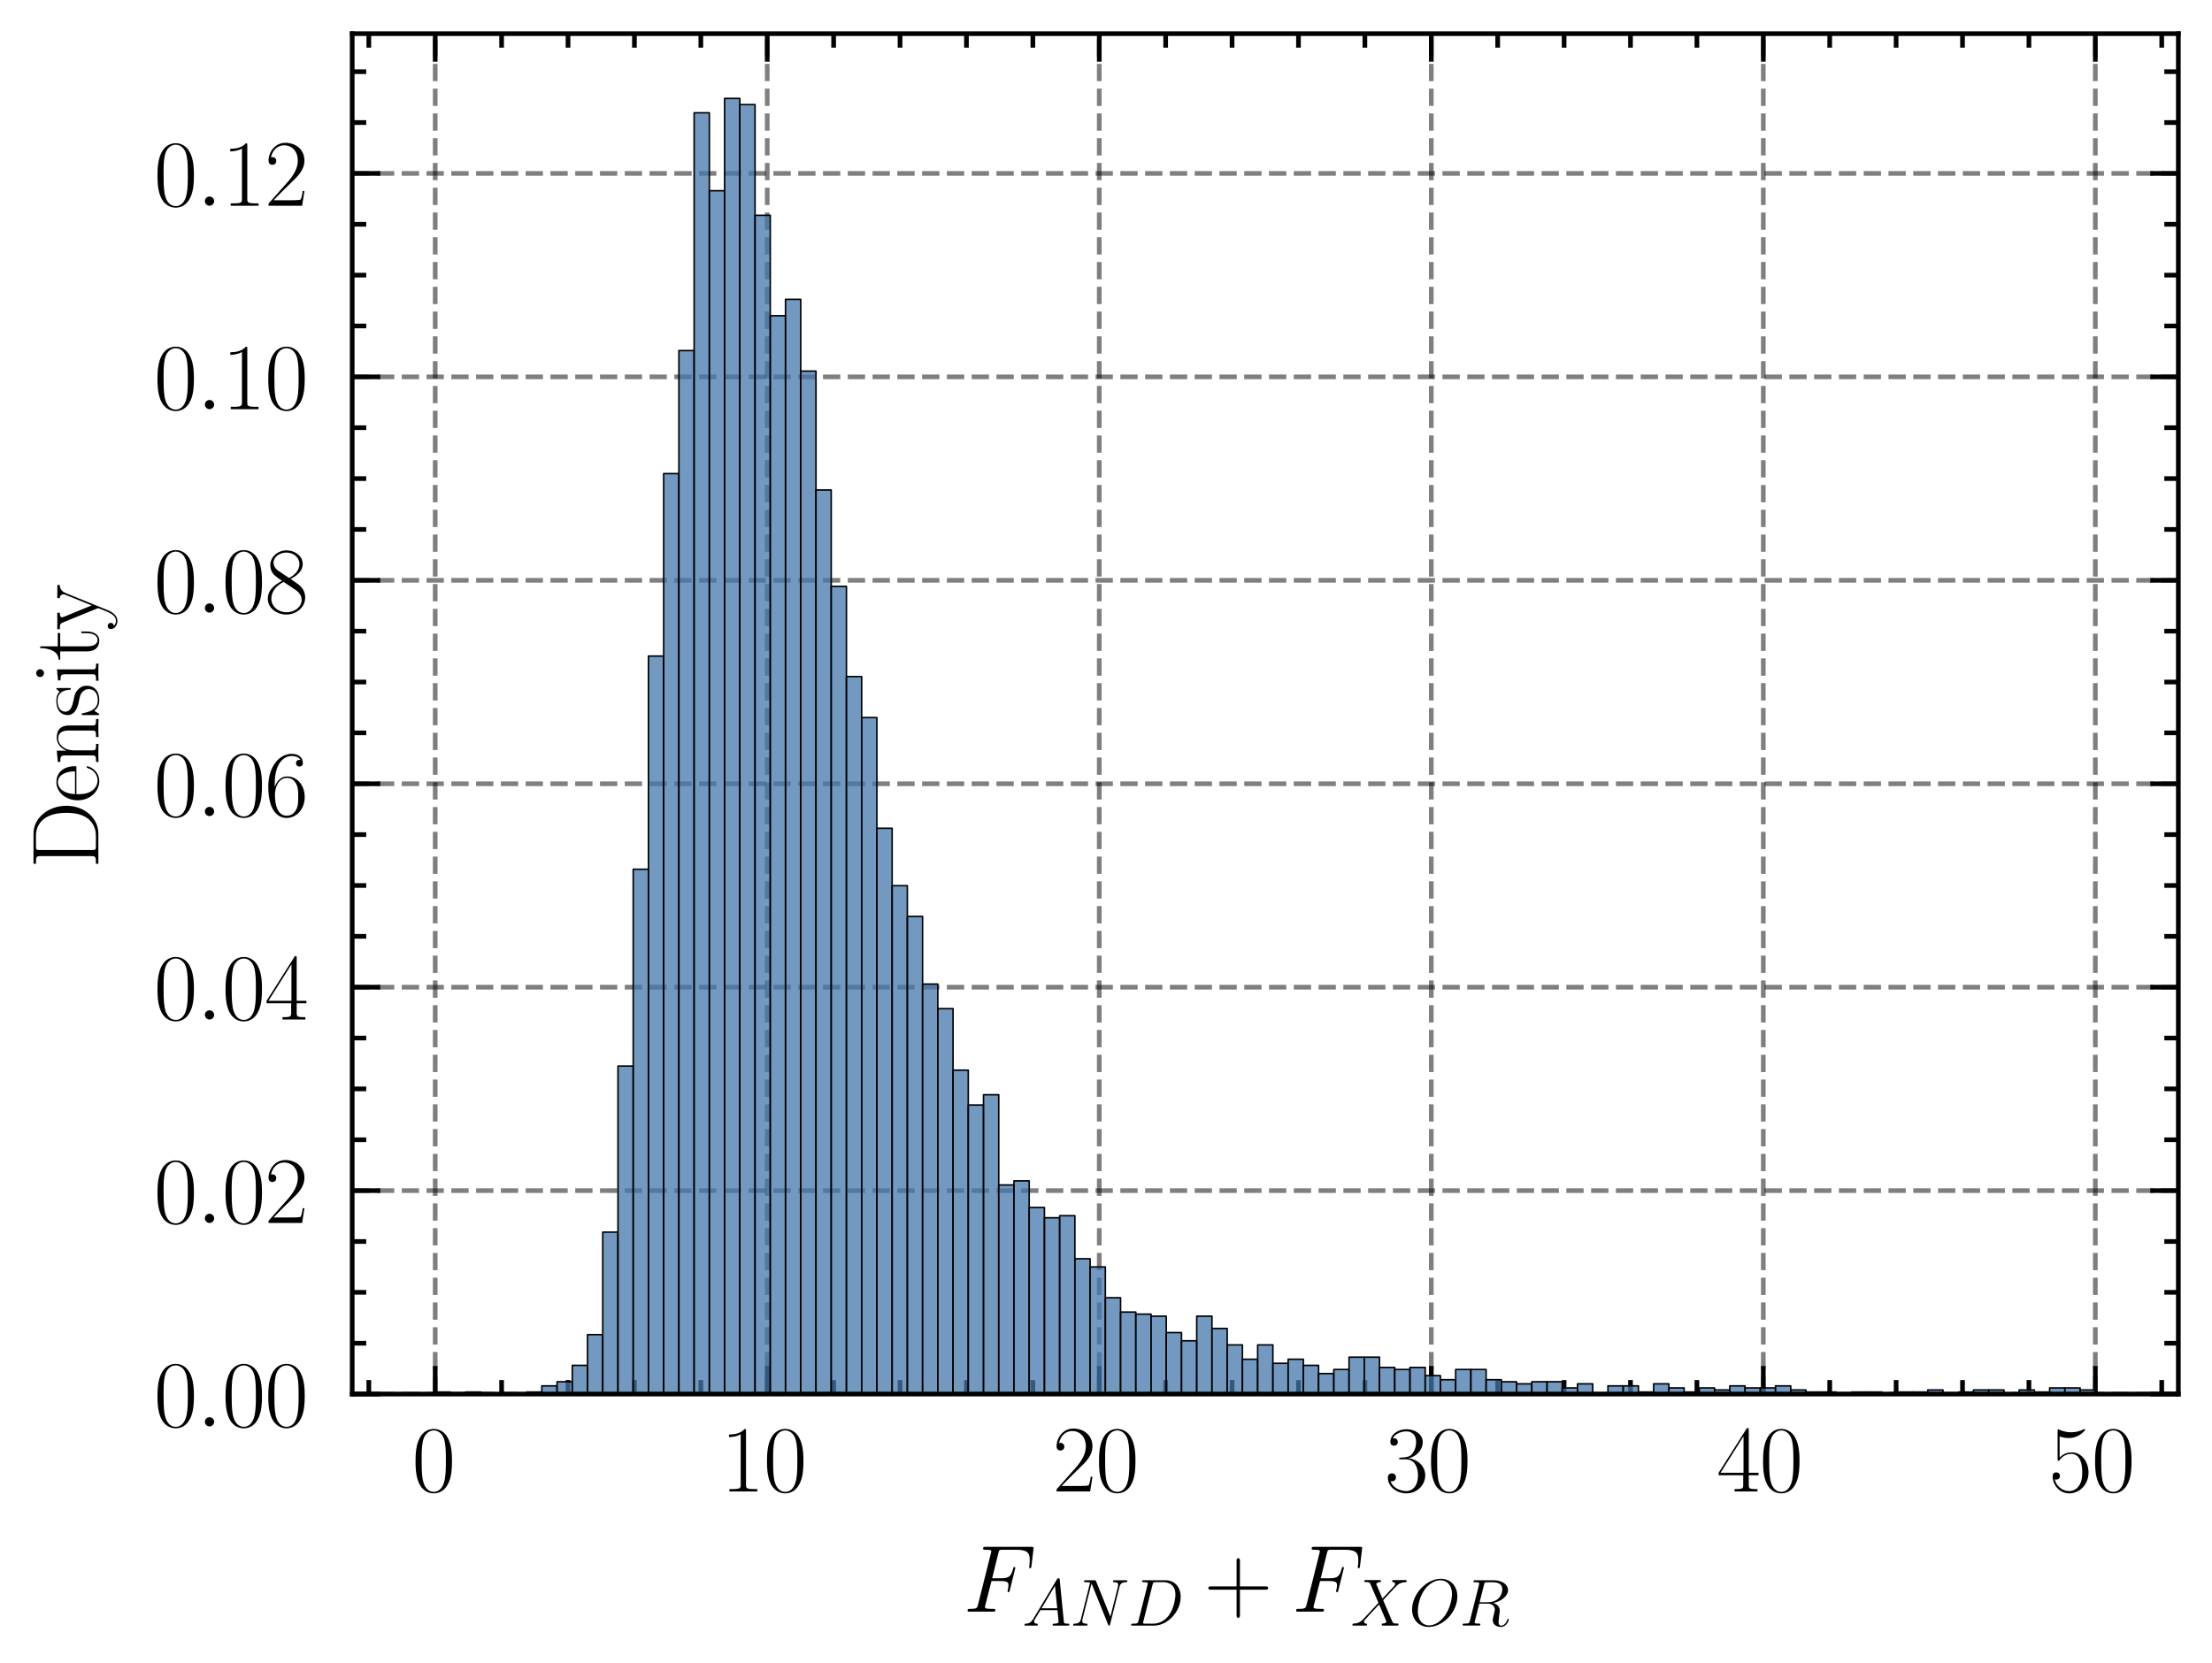 <?xml version="1.0" encoding="utf-8" standalone="no"?>
<!DOCTYPE svg PUBLIC "-//W3C//DTD SVG 1.1//EN"
  "http://www.w3.org/Graphics/SVG/1.1/DTD/svg11.dtd">
<svg xmlns:xlink="http://www.w3.org/1999/xlink" width="236.567pt" height="177.941pt" viewBox="0 0 236.567 177.941" xmlns="http://www.w3.org/2000/svg" version="1.1">
 <defs>
  <style type="text/css">*{stroke-linejoin: round; stroke-linecap: butt}</style>
 </defs>
 <g id="figure_1">
  <g id="patch_1">
   <path d="M 0 177.941 
L 236.567 177.941 
L 236.567 0 
L 0 0 
L 0 177.941 
z
" style="fill: none"/>
  </g>
  <g id="axes_1">
   <g id="patch_2">
    <path d="M 37.667 149.13 
L 232.967 149.13 
L 232.967 3.6 
L 37.667 3.6 
L 37.667 149.13 
z
" style="fill: none"/>
   </g>
   <g id="matplotlib.axis_1">
    <g id="xtick_1">
     <g id="line2d_1">
      <path d="M 46.544 149.13 
L 46.544 3.6 
" clip-path="url(#p23e4d1dc9a)" style="fill: none; stroke-dasharray: 1.85,0.8; stroke-dashoffset: 0; stroke: #000000; stroke-opacity: 0.5; stroke-width: 0.5"/>
     </g>
     <g id="line2d_2">
      <defs>
       <path id="mce8ee06f24" d="M 0 0 
L 0 -3 
" style="stroke: #000000; stroke-width: 0.5"/>
      </defs>
      <g>
       <use xlink:href="#mce8ee06f24" x="46.544" y="149.13" style="stroke: #000000; stroke-width: 0.5"/>
      </g>
     </g>
     <g id="line2d_3">
      <defs>
       <path id="mf01b45ada4" d="M 0 0 
L 0 3 
" style="stroke: #000000; stroke-width: 0.5"/>
      </defs>
      <g>
       <use xlink:href="#mf01b45ada4" x="46.544" y="3.6" style="stroke: #000000; stroke-width: 0.5"/>
      </g>
     </g>
     <g id="text_1">
      <!-- $\mathdefault{0}$ -->
      <g transform="translate(44.054 159.548) scale(0.1 -0.1)">
       <defs>
        <path id="CMR17-30" d="M 2688 2025 
C 2688 2416 2682 3080 2413 3591 
C 2176 4039 1798 4198 1466 4198 
C 1158 4198 768 4058 525 3597 
C 269 3118 243 2524 243 2025 
C 243 1661 250 1106 448 619 
C 723 -39 1216 -128 1466 -128 
C 1760 -128 2208 -7 2470 600 
C 2662 1042 2688 1559 2688 2025 
z
M 1466 -26 
C 1056 -26 813 325 723 812 
C 653 1188 653 1738 653 2096 
C 653 2588 653 2997 736 3387 
C 858 3929 1216 4096 1466 4096 
C 1728 4096 2067 3923 2189 3400 
C 2272 3036 2278 2607 2278 2096 
C 2278 1680 2278 1169 2202 792 
C 2067 95 1690 -26 1466 -26 
z
" transform="scale(0.016)"/>
       </defs>
       <use xlink:href="#CMR17-30" transform="scale(0.996)"/>
      </g>
     </g>
    </g>
    <g id="xtick_2">
     <g id="line2d_4">
      <path d="M 82.053 149.13 
L 82.053 3.6 
" clip-path="url(#p23e4d1dc9a)" style="fill: none; stroke-dasharray: 1.85,0.8; stroke-dashoffset: 0; stroke: #000000; stroke-opacity: 0.5; stroke-width: 0.5"/>
     </g>
     <g id="line2d_5">
      <g>
       <use xlink:href="#mce8ee06f24" x="82.053" y="149.13" style="stroke: #000000; stroke-width: 0.5"/>
      </g>
     </g>
     <g id="line2d_6">
      <g>
       <use xlink:href="#mf01b45ada4" x="82.053" y="3.6" style="stroke: #000000; stroke-width: 0.5"/>
      </g>
     </g>
     <g id="text_2">
      <!-- $\mathdefault{10}$ -->
      <g transform="translate(77.072 159.548) scale(0.1 -0.1)">
       <defs>
        <path id="CMR17-31" d="M 1702 4058 
C 1702 4192 1696 4192 1606 4192 
C 1357 3916 979 3827 621 3827 
C 602 3827 570 3827 563 3808 
C 557 3795 557 3782 557 3648 
C 755 3648 1088 3686 1344 3839 
L 1344 461 
C 1344 236 1331 160 781 160 
L 589 160 
L 589 0 
C 896 0 1216 0 1523 0 
C 1830 0 2150 0 2458 0 
L 2458 160 
L 2266 160 
C 1715 160 1702 230 1702 458 
L 1702 4058 
z
" transform="scale(0.016)"/>
       </defs>
       <use xlink:href="#CMR17-31" transform="scale(0.996)"/>
       <use xlink:href="#CMR17-30" transform="translate(45.69 0) scale(0.996)"/>
      </g>
     </g>
    </g>
    <g id="xtick_3">
     <g id="line2d_7">
      <path d="M 117.563 149.13 
L 117.563 3.6 
" clip-path="url(#p23e4d1dc9a)" style="fill: none; stroke-dasharray: 1.85,0.8; stroke-dashoffset: 0; stroke: #000000; stroke-opacity: 0.5; stroke-width: 0.5"/>
     </g>
     <g id="line2d_8">
      <g>
       <use xlink:href="#mce8ee06f24" x="117.563" y="149.13" style="stroke: #000000; stroke-width: 0.5"/>
      </g>
     </g>
     <g id="line2d_9">
      <g>
       <use xlink:href="#mf01b45ada4" x="117.563" y="3.6" style="stroke: #000000; stroke-width: 0.5"/>
      </g>
     </g>
     <g id="text_3">
      <!-- $\mathdefault{20}$ -->
      <g transform="translate(112.581 159.548) scale(0.1 -0.1)">
       <defs>
        <path id="CMR17-32" d="M 2669 989 
L 2554 989 
C 2490 536 2438 459 2413 420 
C 2381 369 1920 369 1830 369 
L 602 369 
C 832 619 1280 1072 1824 1597 
C 2214 1967 2669 2402 2669 3035 
C 2669 3790 2067 4224 1395 4224 
C 691 4224 262 3604 262 3030 
C 262 2780 448 2748 525 2748 
C 589 2748 781 2787 781 3010 
C 781 3207 614 3264 525 3264 
C 486 3264 448 3258 422 3245 
C 544 3790 915 4058 1306 4058 
C 1862 4058 2227 3617 2227 3035 
C 2227 2479 1901 2000 1536 1584 
L 262 146 
L 262 0 
L 2515 0 
L 2669 989 
z
" transform="scale(0.016)"/>
       </defs>
       <use xlink:href="#CMR17-32" transform="scale(0.996)"/>
       <use xlink:href="#CMR17-30" transform="translate(45.69 0) scale(0.996)"/>
      </g>
     </g>
    </g>
    <g id="xtick_4">
     <g id="line2d_10">
      <path d="M 153.072 149.13 
L 153.072 3.6 
" clip-path="url(#p23e4d1dc9a)" style="fill: none; stroke-dasharray: 1.85,0.8; stroke-dashoffset: 0; stroke: #000000; stroke-opacity: 0.5; stroke-width: 0.5"/>
     </g>
     <g id="line2d_11">
      <g>
       <use xlink:href="#mce8ee06f24" x="153.072" y="149.13" style="stroke: #000000; stroke-width: 0.5"/>
      </g>
     </g>
     <g id="line2d_12">
      <g>
       <use xlink:href="#mf01b45ada4" x="153.072" y="3.6" style="stroke: #000000; stroke-width: 0.5"/>
      </g>
     </g>
     <g id="text_4">
      <!-- $\mathdefault{30}$ -->
      <g transform="translate(148.09 159.548) scale(0.1 -0.1)">
       <defs>
        <path id="CMR17-33" d="M 1414 2157 
C 1984 2157 2234 1662 2234 1090 
C 2234 320 1824 25 1453 25 
C 1114 25 563 194 390 693 
C 422 680 454 680 486 680 
C 640 680 755 782 755 948 
C 755 1133 614 1216 486 1216 
C 378 1216 211 1165 211 926 
C 211 335 787 -128 1466 -128 
C 2176 -128 2720 430 2720 1085 
C 2720 1707 2208 2157 1600 2227 
C 2086 2328 2554 2756 2554 3329 
C 2554 3820 2048 4179 1472 4179 
C 890 4179 378 3829 378 3329 
C 378 3110 544 3072 627 3072 
C 762 3072 877 3155 877 3321 
C 877 3486 762 3569 627 3569 
C 602 3569 570 3569 544 3557 
C 730 3959 1235 4032 1459 4032 
C 1683 4032 2106 3925 2106 3320 
C 2106 3143 2080 2828 1862 2550 
C 1670 2304 1453 2304 1242 2284 
C 1210 2284 1062 2269 1037 2269 
C 992 2263 966 2257 966 2208 
C 966 2163 973 2157 1101 2157 
L 1414 2157 
z
" transform="scale(0.016)"/>
       </defs>
       <use xlink:href="#CMR17-33" transform="scale(0.996)"/>
       <use xlink:href="#CMR17-30" transform="translate(45.69 0) scale(0.996)"/>
      </g>
     </g>
    </g>
    <g id="xtick_5">
     <g id="line2d_13">
      <path d="M 188.581 149.13 
L 188.581 3.6 
" clip-path="url(#p23e4d1dc9a)" style="fill: none; stroke-dasharray: 1.85,0.8; stroke-dashoffset: 0; stroke: #000000; stroke-opacity: 0.5; stroke-width: 0.5"/>
     </g>
     <g id="line2d_14">
      <g>
       <use xlink:href="#mce8ee06f24" x="188.581" y="149.13" style="stroke: #000000; stroke-width: 0.5"/>
      </g>
     </g>
     <g id="line2d_15">
      <g>
       <use xlink:href="#mf01b45ada4" x="188.581" y="3.6" style="stroke: #000000; stroke-width: 0.5"/>
      </g>
     </g>
     <g id="text_5">
      <!-- $\mathdefault{40}$ -->
      <g transform="translate(183.599 159.548) scale(0.1 -0.1)">
       <defs>
        <path id="CMR17-34" d="M 2150 4122 
C 2150 4256 2144 4256 2029 4256 
L 128 1254 
L 128 1088 
L 1779 1088 
L 1779 457 
C 1779 224 1766 160 1318 160 
L 1197 160 
L 1197 0 
C 1402 0 1747 0 1965 0 
C 2182 0 2528 0 2733 0 
L 2733 160 
L 2611 160 
C 2163 160 2150 224 2150 457 
L 2150 1088 
L 2803 1088 
L 2803 1254 
L 2150 1254 
L 2150 4122 
z
M 1798 3703 
L 1798 1254 
L 256 1254 
L 1798 3703 
z
" transform="scale(0.016)"/>
       </defs>
       <use xlink:href="#CMR17-34" transform="scale(0.996)"/>
       <use xlink:href="#CMR17-30" transform="translate(45.69 0) scale(0.996)"/>
      </g>
     </g>
    </g>
    <g id="xtick_6">
     <g id="line2d_16">
      <path d="M 224.09 149.13 
L 224.09 3.6 
" clip-path="url(#p23e4d1dc9a)" style="fill: none; stroke-dasharray: 1.85,0.8; stroke-dashoffset: 0; stroke: #000000; stroke-opacity: 0.5; stroke-width: 0.5"/>
     </g>
     <g id="line2d_17">
      <g>
       <use xlink:href="#mce8ee06f24" x="224.09" y="149.13" style="stroke: #000000; stroke-width: 0.5"/>
      </g>
     </g>
     <g id="line2d_18">
      <g>
       <use xlink:href="#mf01b45ada4" x="224.09" y="3.6" style="stroke: #000000; stroke-width: 0.5"/>
      </g>
     </g>
     <g id="text_6">
      <!-- $\mathdefault{50}$ -->
      <g transform="translate(219.108 159.548) scale(0.1 -0.1)">
       <defs>
        <path id="CMR17-35" d="M 730 3692 
C 794 3666 1056 3584 1325 3584 
C 1920 3584 2246 3911 2432 4100 
C 2432 4157 2432 4192 2394 4192 
C 2387 4192 2374 4192 2323 4163 
C 2099 4058 1837 3973 1517 3973 
C 1325 3973 1037 3999 723 4139 
C 653 4171 640 4171 634 4171 
C 602 4171 595 4164 595 4037 
L 595 2203 
C 595 2089 595 2057 659 2057 
C 691 2057 704 2070 736 2114 
C 941 2401 1222 2522 1542 2522 
C 1766 2522 2246 2382 2246 1289 
C 2246 1085 2246 715 2054 421 
C 1894 159 1645 25 1370 25 
C 947 25 518 320 403 814 
C 429 807 480 795 506 795 
C 589 795 749 840 749 1038 
C 749 1210 627 1280 506 1280 
C 358 1280 262 1190 262 1011 
C 262 454 704 -128 1382 -128 
C 2042 -128 2669 440 2669 1264 
C 2669 2030 2170 2624 1549 2624 
C 1222 2624 947 2503 730 2274 
L 730 3692 
z
" transform="scale(0.016)"/>
       </defs>
       <use xlink:href="#CMR17-35" transform="scale(0.996)"/>
       <use xlink:href="#CMR17-30" transform="translate(45.69 0) scale(0.996)"/>
      </g>
     </g>
    </g>
    <g id="xtick_7">
     <g id="line2d_19">
      <defs>
       <path id="md56642ef73" d="M 0 0 
L 0 -1.5 
" style="stroke: #000000; stroke-width: 0.5"/>
      </defs>
      <g>
       <use xlink:href="#md56642ef73" x="39.443" y="149.13" style="stroke: #000000; stroke-width: 0.5"/>
      </g>
     </g>
     <g id="line2d_20">
      <defs>
       <path id="m02599bb99d" d="M 0 0 
L 0 1.5 
" style="stroke: #000000; stroke-width: 0.5"/>
      </defs>
      <g>
       <use xlink:href="#m02599bb99d" x="39.443" y="3.6" style="stroke: #000000; stroke-width: 0.5"/>
      </g>
     </g>
    </g>
    <g id="xtick_8">
     <g id="line2d_21">
      <g>
       <use xlink:href="#md56642ef73" x="53.646" y="149.13" style="stroke: #000000; stroke-width: 0.5"/>
      </g>
     </g>
     <g id="line2d_22">
      <g>
       <use xlink:href="#m02599bb99d" x="53.646" y="3.6" style="stroke: #000000; stroke-width: 0.5"/>
      </g>
     </g>
    </g>
    <g id="xtick_9">
     <g id="line2d_23">
      <g>
       <use xlink:href="#md56642ef73" x="60.748" y="149.13" style="stroke: #000000; stroke-width: 0.5"/>
      </g>
     </g>
     <g id="line2d_24">
      <g>
       <use xlink:href="#m02599bb99d" x="60.748" y="3.6" style="stroke: #000000; stroke-width: 0.5"/>
      </g>
     </g>
    </g>
    <g id="xtick_10">
     <g id="line2d_25">
      <g>
       <use xlink:href="#md56642ef73" x="67.85" y="149.13" style="stroke: #000000; stroke-width: 0.5"/>
      </g>
     </g>
     <g id="line2d_26">
      <g>
       <use xlink:href="#m02599bb99d" x="67.85" y="3.6" style="stroke: #000000; stroke-width: 0.5"/>
      </g>
     </g>
    </g>
    <g id="xtick_11">
     <g id="line2d_27">
      <g>
       <use xlink:href="#md56642ef73" x="74.952" y="149.13" style="stroke: #000000; stroke-width: 0.5"/>
      </g>
     </g>
     <g id="line2d_28">
      <g>
       <use xlink:href="#m02599bb99d" x="74.952" y="3.6" style="stroke: #000000; stroke-width: 0.5"/>
      </g>
     </g>
    </g>
    <g id="xtick_12">
     <g id="line2d_29">
      <g>
       <use xlink:href="#md56642ef73" x="89.155" y="149.13" style="stroke: #000000; stroke-width: 0.5"/>
      </g>
     </g>
     <g id="line2d_30">
      <g>
       <use xlink:href="#m02599bb99d" x="89.155" y="3.6" style="stroke: #000000; stroke-width: 0.5"/>
      </g>
     </g>
    </g>
    <g id="xtick_13">
     <g id="line2d_31">
      <g>
       <use xlink:href="#md56642ef73" x="96.257" y="149.13" style="stroke: #000000; stroke-width: 0.5"/>
      </g>
     </g>
     <g id="line2d_32">
      <g>
       <use xlink:href="#m02599bb99d" x="96.257" y="3.6" style="stroke: #000000; stroke-width: 0.5"/>
      </g>
     </g>
    </g>
    <g id="xtick_14">
     <g id="line2d_33">
      <g>
       <use xlink:href="#md56642ef73" x="103.359" y="149.13" style="stroke: #000000; stroke-width: 0.5"/>
      </g>
     </g>
     <g id="line2d_34">
      <g>
       <use xlink:href="#m02599bb99d" x="103.359" y="3.6" style="stroke: #000000; stroke-width: 0.5"/>
      </g>
     </g>
    </g>
    <g id="xtick_15">
     <g id="line2d_35">
      <g>
       <use xlink:href="#md56642ef73" x="110.461" y="149.13" style="stroke: #000000; stroke-width: 0.5"/>
      </g>
     </g>
     <g id="line2d_36">
      <g>
       <use xlink:href="#m02599bb99d" x="110.461" y="3.6" style="stroke: #000000; stroke-width: 0.5"/>
      </g>
     </g>
    </g>
    <g id="xtick_16">
     <g id="line2d_37">
      <g>
       <use xlink:href="#md56642ef73" x="124.664" y="149.13" style="stroke: #000000; stroke-width: 0.5"/>
      </g>
     </g>
     <g id="line2d_38">
      <g>
       <use xlink:href="#m02599bb99d" x="124.664" y="3.6" style="stroke: #000000; stroke-width: 0.5"/>
      </g>
     </g>
    </g>
    <g id="xtick_17">
     <g id="line2d_39">
      <g>
       <use xlink:href="#md56642ef73" x="131.766" y="149.13" style="stroke: #000000; stroke-width: 0.5"/>
      </g>
     </g>
     <g id="line2d_40">
      <g>
       <use xlink:href="#m02599bb99d" x="131.766" y="3.6" style="stroke: #000000; stroke-width: 0.5"/>
      </g>
     </g>
    </g>
    <g id="xtick_18">
     <g id="line2d_41">
      <g>
       <use xlink:href="#md56642ef73" x="138.868" y="149.13" style="stroke: #000000; stroke-width: 0.5"/>
      </g>
     </g>
     <g id="line2d_42">
      <g>
       <use xlink:href="#m02599bb99d" x="138.868" y="3.6" style="stroke: #000000; stroke-width: 0.5"/>
      </g>
     </g>
    </g>
    <g id="xtick_19">
     <g id="line2d_43">
      <g>
       <use xlink:href="#md56642ef73" x="145.97" y="149.13" style="stroke: #000000; stroke-width: 0.5"/>
      </g>
     </g>
     <g id="line2d_44">
      <g>
       <use xlink:href="#m02599bb99d" x="145.97" y="3.6" style="stroke: #000000; stroke-width: 0.5"/>
      </g>
     </g>
    </g>
    <g id="xtick_20">
     <g id="line2d_45">
      <g>
       <use xlink:href="#md56642ef73" x="160.173" y="149.13" style="stroke: #000000; stroke-width: 0.5"/>
      </g>
     </g>
     <g id="line2d_46">
      <g>
       <use xlink:href="#m02599bb99d" x="160.173" y="3.6" style="stroke: #000000; stroke-width: 0.5"/>
      </g>
     </g>
    </g>
    <g id="xtick_21">
     <g id="line2d_47">
      <g>
       <use xlink:href="#md56642ef73" x="167.275" y="149.13" style="stroke: #000000; stroke-width: 0.5"/>
      </g>
     </g>
     <g id="line2d_48">
      <g>
       <use xlink:href="#m02599bb99d" x="167.275" y="3.6" style="stroke: #000000; stroke-width: 0.5"/>
      </g>
     </g>
    </g>
    <g id="xtick_22">
     <g id="line2d_49">
      <g>
       <use xlink:href="#md56642ef73" x="174.377" y="149.13" style="stroke: #000000; stroke-width: 0.5"/>
      </g>
     </g>
     <g id="line2d_50">
      <g>
       <use xlink:href="#m02599bb99d" x="174.377" y="3.6" style="stroke: #000000; stroke-width: 0.5"/>
      </g>
     </g>
    </g>
    <g id="xtick_23">
     <g id="line2d_51">
      <g>
       <use xlink:href="#md56642ef73" x="181.479" y="149.13" style="stroke: #000000; stroke-width: 0.5"/>
      </g>
     </g>
     <g id="line2d_52">
      <g>
       <use xlink:href="#m02599bb99d" x="181.479" y="3.6" style="stroke: #000000; stroke-width: 0.5"/>
      </g>
     </g>
    </g>
    <g id="xtick_24">
     <g id="line2d_53">
      <g>
       <use xlink:href="#md56642ef73" x="195.683" y="149.13" style="stroke: #000000; stroke-width: 0.5"/>
      </g>
     </g>
     <g id="line2d_54">
      <g>
       <use xlink:href="#m02599bb99d" x="195.683" y="3.6" style="stroke: #000000; stroke-width: 0.5"/>
      </g>
     </g>
    </g>
    <g id="xtick_25">
     <g id="line2d_55">
      <g>
       <use xlink:href="#md56642ef73" x="202.784" y="149.13" style="stroke: #000000; stroke-width: 0.5"/>
      </g>
     </g>
     <g id="line2d_56">
      <g>
       <use xlink:href="#m02599bb99d" x="202.784" y="3.6" style="stroke: #000000; stroke-width: 0.5"/>
      </g>
     </g>
    </g>
    <g id="xtick_26">
     <g id="line2d_57">
      <g>
       <use xlink:href="#md56642ef73" x="209.886" y="149.13" style="stroke: #000000; stroke-width: 0.5"/>
      </g>
     </g>
     <g id="line2d_58">
      <g>
       <use xlink:href="#m02599bb99d" x="209.886" y="3.6" style="stroke: #000000; stroke-width: 0.5"/>
      </g>
     </g>
    </g>
    <g id="xtick_27">
     <g id="line2d_59">
      <g>
       <use xlink:href="#md56642ef73" x="216.988" y="149.13" style="stroke: #000000; stroke-width: 0.5"/>
      </g>
     </g>
     <g id="line2d_60">
      <g>
       <use xlink:href="#m02599bb99d" x="216.988" y="3.6" style="stroke: #000000; stroke-width: 0.5"/>
      </g>
     </g>
    </g>
    <g id="xtick_28">
     <g id="line2d_61">
      <g>
       <use xlink:href="#md56642ef73" x="231.192" y="149.13" style="stroke: #000000; stroke-width: 0.5"/>
      </g>
     </g>
     <g id="line2d_62">
      <g>
       <use xlink:href="#m02599bb99d" x="231.192" y="3.6" style="stroke: #000000; stroke-width: 0.5"/>
      </g>
     </g>
    </g>
    <g id="text_7">
     <!-- $F_{AND} + F_{XOR}$ -->
     <g transform="translate(103.008 172.404) scale(0.1 -0.1)">
      <defs>
       <path id="CMMI12-46" d="M 1901 2055 
L 2515 2055 
C 3002 2055 3040 1946 3040 1761 
C 3040 1678 3027 1589 2995 1448 
C 2982 1423 2976 1391 2976 1378 
C 2976 1333 3002 1308 3046 1308 
C 3098 1308 3104 1333 3130 1435 
L 3501 2935 
C 3501 2961 3482 2999 3437 2999 
C 3379 2999 3373 2974 3347 2863 
C 3213 2376 3085 2240 2528 2240 
L 1946 2240 
L 2362 3926 
C 2419 4154 2432 4154 2694 4154 
L 3552 4154 
C 4352 4154 4467 3918 4467 3464 
C 4467 3426 4467 3285 4448 3119 
C 4442 3094 4429 3011 4429 2985 
C 4429 2934 4461 2915 4499 2915 
C 4544 2915 4570 2941 4582 3055 
L 4717 4174 
C 4717 4195 4730 4263 4730 4277 
C 4730 4352 4672 4352 4557 4352 
L 1523 4352 
C 1402 4352 1338 4352 1338 4229 
C 1338 4154 1382 4154 1491 4154 
C 1888 4154 1888 4113 1888 4050 
C 1888 4018 1882 3992 1862 3922 
L 998 473 
C 941 249 928 185 480 185 
C 358 185 294 185 294 70 
C 294 0 352 0 390 0 
C 512 0 640 0 762 0 
L 1594 0 
C 1734 0 1888 0 2029 0 
C 2086 0 2163 0 2163 115 
C 2163 185 2125 185 1984 185 
C 1478 185 1466 229 1466 324 
C 1466 356 1478 406 1491 449 
L 1901 2055 
z
" transform="scale(0.016)"/>
       <path id="CMMI12-41" d="M 1088 691 
C 864 314 646 186 339 186 
C 269 180 218 180 218 58 
C 218 24 250 0 294 0 
C 410 0 698 0 813 0 
C 998 0 1203 0 1382 0 
C 1421 0 1498 0 1498 122 
C 1498 180 1446 186 1408 186 
C 1261 186 1139 236 1139 388 
C 1139 476 1178 546 1261 685 
L 1747 1479 
L 3379 1479 
C 3386 1423 3386 1373 3392 1316 
C 3411 1152 3488 495 3488 376 
C 3488 186 3162 186 3059 186 
C 2989 186 2918 186 2918 70 
C 2918 0 2976 0 3014 0 
C 3123 0 3251 0 3360 0 
L 3725 0 
C 4115 0 4397 0 4403 0 
C 4448 0 4518 0 4518 122 
C 4518 186 4461 186 4365 186 
C 4013 186 4006 244 3987 434 
L 3597 4404 
C 3584 4531 3558 4544 3488 4544 
C 3424 4544 3386 4531 3328 4435 
L 1088 691 
z
M 1856 1664 
L 3142 3819 
L 3360 1664 
L 1856 1664 
z
" transform="scale(0.016)"/>
       <path id="CMMI12-4e" d="M 4736 3698 
C 4806 3974 4909 4166 5395 4166 
C 5414 4166 5491 4166 5491 4279 
C 5491 4352 5434 4352 5408 4352 
C 5280 4352 4954 4352 4826 4352 
L 4518 4352 
C 4429 4352 4314 4352 4224 4352 
C 4186 4352 4109 4352 4109 4230 
C 4109 4166 4160 4166 4205 4166 
C 4589 4166 4614 4019 4614 3903 
C 4614 3846 4608 3826 4589 3737 
L 3866 850 
L 2496 4249 
C 2451 4352 2445 4352 2304 4352 
L 1523 4352 
C 1395 4352 1338 4352 1338 4230 
C 1338 4166 1382 4166 1504 4166 
C 1536 4166 1914 4166 1914 4115 
C 1914 4102 1901 4051 1894 4032 
L 1043 635 
C 966 320 813 186 390 186 
C 358 186 294 186 294 67 
C 294 0 358 0 378 0 
C 506 0 832 0 960 0 
L 1267 0 
C 1357 0 1466 0 1555 0 
C 1600 0 1670 0 1670 122 
C 1670 180 1606 186 1581 186 
C 1370 186 1165 224 1165 454 
C 1165 505 1178 562 1190 613 
L 2054 4032 
C 2093 3968 2093 3956 2118 3898 
L 3642 115 
C 3674 38 3686 0 3744 0 
C 3808 0 3814 19 3840 128 
L 4736 3698 
z
" transform="scale(0.016)"/>
       <path id="CMMI12-44" d="M 1005 472 
C 947 249 934 185 486 185 
C 365 185 301 185 301 70 
C 301 0 339 0 467 0 
L 2496 0 
C 3789 0 5050 1332 5050 2753 
C 5050 3671 4499 4352 3584 4352 
L 1530 4352 
C 1408 4352 1350 4352 1350 4231 
C 1350 4167 1408 4167 1504 4167 
C 1894 4167 1894 4116 1894 4046 
C 1894 4034 1894 3995 1869 3899 
L 1005 472 
z
M 2355 3931 
C 2413 4167 2438 4167 2688 4167 
L 3392 4167 
C 3994 4167 4544 3842 4544 2963 
C 4544 2644 4416 1536 3795 835 
C 3616 625 3130 185 2394 185 
L 1664 185 
C 1574 185 1562 185 1523 192 
C 1453 198 1446 211 1446 262 
C 1446 307 1459 345 1472 402 
L 2355 3931 
z
" transform="scale(0.016)"/>
       <path id="CMR17-2b" d="M 2413 1472 
L 4109 1472 
C 4198 1472 4307 1472 4307 1580 
C 4307 1695 4205 1695 4109 1695 
L 2413 1695 
L 2413 3386 
C 2413 3475 2413 3584 2304 3584 
C 2189 3584 2189 3482 2189 3386 
L 2189 1695 
L 493 1695 
C 403 1695 294 1695 294 1587 
C 294 1472 397 1472 493 1472 
L 2189 1472 
L 2189 -218 
C 2189 -307 2189 -416 2298 -416 
C 2413 -416 2413 -314 2413 -218 
L 2413 1472 
z
" transform="scale(0.016)"/>
       <path id="CMMI12-58" d="M 3040 2596 
L 2438 3994 
C 2522 4147 2714 4172 2790 4179 
C 2829 4179 2899 4179 2899 4292 
C 2899 4364 2842 4364 2803 4364 
C 2694 4364 2566 4364 2458 4364 
L 2086 4364 
C 1696 4364 1414 4364 1408 4364 
C 1357 4364 1293 4364 1293 4243 
C 1293 4179 1350 4179 1434 4179 
C 1805 4179 1830 4115 1894 3962 
L 2656 2185 
L 1267 693 
C 1037 442 762 198 288 198 
C 211 192 160 192 160 68 
C 160 48 166 0 237 0 
C 326 0 422 0 512 0 
L 813 0 
C 1018 0 1242 0 1440 0 
C 1485 0 1562 0 1562 115 
C 1562 179 1517 185 1478 185 
C 1350 198 1267 268 1267 370 
C 1267 479 1344 557 1530 748 
L 2099 1368 
C 2240 1516 2579 1886 2720 2026 
L 3392 453 
C 3398 441 3424 377 3424 370 
C 3424 313 3283 198 3078 198 
C 3040 198 2970 198 2970 71 
C 2970 0 3034 0 3066 0 
C 3174 0 3302 0 3411 0 
L 4115 0 
C 4230 0 4352 0 4461 0 
C 4506 0 4576 0 4576 130 
C 4576 198 4512 198 4454 198 
C 4070 198 4058 230 3949 465 
L 3104 2441 
L 3917 3316 
C 3981 3381 4128 3542 4186 3606 
C 4461 3896 4717 4160 5235 4160 
C 5299 4179 5363 4179 5363 4292 
C 5363 4364 5306 4364 5280 4364 
C 5190 4364 5094 4364 5005 4364 
L 4710 4364 
C 4506 4364 4282 4364 4083 4364 
C 4038 4364 3962 4364 3962 4249 
C 3962 4185 4006 4179 4045 4179 
C 4147 4167 4256 4116 4256 3994 
L 4250 3982 
C 4243 3937 4230 3873 4160 3797 
L 3040 2596 
z
" transform="scale(0.016)"/>
       <path id="CMMI12-4f" d="M 4646 2797 
C 4646 3848 3955 4492 3059 4492 
C 1690 4492 307 3026 307 1554 
C 307 554 973 -128 1901 -128 
C 3245 -128 4646 1268 4646 2797 
z
M 1939 19 
C 1414 19 858 401 858 1395 
C 858 1974 1069 2924 1594 3562 
C 2061 4123 2598 4352 3027 4352 
C 3590 4352 4134 3944 4134 3026 
C 4134 2459 3891 1573 3462 968 
C 2995 318 2413 19 1939 19 
z
" transform="scale(0.016)"/>
       <path id="CMMI12-52" d="M 2355 3924 
C 2413 4160 2438 4160 2688 4160 
L 3149 4160 
C 3699 4160 4109 3995 4109 3499 
C 4109 3175 3942 2240 2656 2240 
L 1933 2240 
L 2355 3924 
z
M 3245 2169 
C 4038 2341 4659 2851 4659 3398 
C 4659 3894 4154 4352 3264 4352 
L 1530 4352 
C 1402 4352 1344 4352 1344 4226 
C 1344 4160 1389 4160 1510 4160 
C 1894 4160 1894 4112 1894 4045 
C 1894 4033 1894 3994 1869 3899 
L 1005 479 
C 947 256 934 192 493 192 
C 346 192 301 192 301 71 
C 301 7 371 7 390 7 
C 506 7 640 7 762 7 
L 1517 7 
C 1632 7 1766 7 1882 7 
C 1933 7 2003 7 2003 128 
C 2003 192 1946 192 1850 192 
C 1459 192 1459 243 1459 306 
C 1459 313 1459 357 1472 407 
L 1901 2112 
L 2669 2112 
C 3277 2112 3392 1731 3392 1522 
C 3392 1427 3328 1179 3283 1014 
C 3213 723 3194 652 3194 532 
C 3194 82 3565 -128 3994 -128 
C 4512 -128 4736 501 4736 591 
C 4736 635 4704 654 4666 654 
C 4614 654 4602 616 4589 565 
C 4435 114 4173 0 4013 0 
C 3853 0 3750 70 3750 356 
C 3750 509 3827 1088 3834 1120 
C 3866 1355 3866 1380 3866 1432 
C 3866 1896 3488 2093 3245 2169 
z
" transform="scale(0.016)"/>
      </defs>
      <use xlink:href="#CMMI12-46" transform="scale(0.996)"/>
      <use xlink:href="#CMMI12-41" transform="translate(63.148 -14.944) scale(0.697)"/>
      <use xlink:href="#CMMI12-4e" transform="translate(114.338 -14.944) scale(0.697)"/>
      <use xlink:href="#CMMI12-44" transform="translate(176.302 -14.944) scale(0.697)"/>
      <use xlink:href="#CMR17-2b" transform="translate(257.532 0) scale(0.996)"/>
      <use xlink:href="#CMMI12-46" transform="translate(351.386 0) scale(0.996)"/>
      <use xlink:href="#CMMI12-58" transform="translate(414.535 -14.944) scale(0.697)"/>
      <use xlink:href="#CMMI12-4f" transform="translate(476.689 -14.944) scale(0.697)"/>
      <use xlink:href="#CMMI12-52" transform="translate(530.771 -14.944) scale(0.697)"/>
     </g>
    </g>
   </g>
   <g id="matplotlib.axis_2">
    <g id="ytick_1">
     <g id="line2d_63">
      <path d="M 37.667 149.13 
L 232.967 149.13 
" clip-path="url(#p23e4d1dc9a)" style="fill: none; stroke-dasharray: 1.85,0.8; stroke-dashoffset: 0; stroke: #000000; stroke-opacity: 0.5; stroke-width: 0.5"/>
     </g>
     <g id="line2d_64">
      <defs>
       <path id="m0fe8cd5e58" d="M 0 0 
L 3 0 
" style="stroke: #000000; stroke-width: 0.5"/>
      </defs>
      <g>
       <use xlink:href="#m0fe8cd5e58" x="37.667" y="149.13" style="stroke: #000000; stroke-width: 0.5"/>
      </g>
     </g>
     <g id="line2d_65">
      <defs>
       <path id="mb53c62175f" d="M 0 0 
L -3 0 
" style="stroke: #000000; stroke-width: 0.5"/>
      </defs>
      <g>
       <use xlink:href="#mb53c62175f" x="232.967" y="149.13" style="stroke: #000000; stroke-width: 0.5"/>
      </g>
     </g>
     <g id="text_8">
      <!-- $\mathdefault{0.00}$ -->
      <g transform="translate(16.456 152.589) scale(0.1 -0.1)">
       <defs>
        <path id="CMMI12-3a" d="M 1178 307 
C 1178 492 1024 619 870 619 
C 685 619 557 466 557 313 
C 557 128 710 0 864 0 
C 1050 0 1178 153 1178 307 
z
" transform="scale(0.016)"/>
       </defs>
       <use xlink:href="#CMR17-30" transform="scale(0.996)"/>
       <use xlink:href="#CMMI12-3a" transform="translate(45.69 0) scale(0.996)"/>
       <use xlink:href="#CMR17-30" transform="translate(72.788 0) scale(0.996)"/>
       <use xlink:href="#CMR17-30" transform="translate(118.478 0) scale(0.996)"/>
      </g>
     </g>
    </g>
    <g id="ytick_2">
     <g id="line2d_66">
      <path d="M 37.667 127.367 
L 232.967 127.367 
" clip-path="url(#p23e4d1dc9a)" style="fill: none; stroke-dasharray: 1.85,0.8; stroke-dashoffset: 0; stroke: #000000; stroke-opacity: 0.5; stroke-width: 0.5"/>
     </g>
     <g id="line2d_67">
      <g>
       <use xlink:href="#m0fe8cd5e58" x="37.667" y="127.367" style="stroke: #000000; stroke-width: 0.5"/>
      </g>
     </g>
     <g id="line2d_68">
      <g>
       <use xlink:href="#mb53c62175f" x="232.967" y="127.367" style="stroke: #000000; stroke-width: 0.5"/>
      </g>
     </g>
     <g id="text_9">
      <!-- $\mathdefault{0.02}$ -->
      <g transform="translate(16.456 130.826) scale(0.1 -0.1)">
       <use xlink:href="#CMR17-30" transform="scale(0.996)"/>
       <use xlink:href="#CMMI12-3a" transform="translate(45.69 0) scale(0.996)"/>
       <use xlink:href="#CMR17-30" transform="translate(72.788 0) scale(0.996)"/>
       <use xlink:href="#CMR17-32" transform="translate(118.478 0) scale(0.996)"/>
      </g>
     </g>
    </g>
    <g id="ytick_3">
     <g id="line2d_69">
      <path d="M 37.667 105.603 
L 232.967 105.603 
" clip-path="url(#p23e4d1dc9a)" style="fill: none; stroke-dasharray: 1.85,0.8; stroke-dashoffset: 0; stroke: #000000; stroke-opacity: 0.5; stroke-width: 0.5"/>
     </g>
     <g id="line2d_70">
      <g>
       <use xlink:href="#m0fe8cd5e58" x="37.667" y="105.603" style="stroke: #000000; stroke-width: 0.5"/>
      </g>
     </g>
     <g id="line2d_71">
      <g>
       <use xlink:href="#mb53c62175f" x="232.967" y="105.603" style="stroke: #000000; stroke-width: 0.5"/>
      </g>
     </g>
     <g id="text_10">
      <!-- $\mathdefault{0.04}$ -->
      <g transform="translate(16.456 109.062) scale(0.1 -0.1)">
       <use xlink:href="#CMR17-30" transform="scale(0.996)"/>
       <use xlink:href="#CMMI12-3a" transform="translate(45.69 0) scale(0.996)"/>
       <use xlink:href="#CMR17-30" transform="translate(72.788 0) scale(0.996)"/>
       <use xlink:href="#CMR17-34" transform="translate(118.478 0) scale(0.996)"/>
      </g>
     </g>
    </g>
    <g id="ytick_4">
     <g id="line2d_72">
      <path d="M 37.667 83.84 
L 232.967 83.84 
" clip-path="url(#p23e4d1dc9a)" style="fill: none; stroke-dasharray: 1.85,0.8; stroke-dashoffset: 0; stroke: #000000; stroke-opacity: 0.5; stroke-width: 0.5"/>
     </g>
     <g id="line2d_73">
      <g>
       <use xlink:href="#m0fe8cd5e58" x="37.667" y="83.84" style="stroke: #000000; stroke-width: 0.5"/>
      </g>
     </g>
     <g id="line2d_74">
      <g>
       <use xlink:href="#mb53c62175f" x="232.967" y="83.84" style="stroke: #000000; stroke-width: 0.5"/>
      </g>
     </g>
     <g id="text_11">
      <!-- $\mathdefault{0.06}$ -->
      <g transform="translate(16.456 87.299) scale(0.1 -0.1)">
       <defs>
        <path id="CMR17-36" d="M 678 2176 
C 678 3690 1395 4032 1811 4032 
C 1946 4032 2272 4009 2400 3776 
C 2298 3776 2106 3776 2106 3553 
C 2106 3381 2246 3323 2336 3323 
C 2394 3323 2566 3348 2566 3560 
C 2566 3954 2246 4179 1805 4179 
C 1043 4179 243 3390 243 1984 
C 243 253 966 -128 1478 -128 
C 2099 -128 2688 427 2688 1283 
C 2688 2081 2170 2662 1517 2662 
C 1126 2662 838 2407 678 1960 
L 678 2176 
z
M 1478 25 
C 691 25 691 1200 691 1436 
C 691 1896 909 2560 1504 2560 
C 1613 2560 1926 2560 2138 2120 
C 2253 1870 2253 1609 2253 1289 
C 2253 944 2253 690 2118 434 
C 1978 171 1773 25 1478 25 
z
" transform="scale(0.016)"/>
       </defs>
       <use xlink:href="#CMR17-30" transform="scale(0.996)"/>
       <use xlink:href="#CMMI12-3a" transform="translate(45.69 0) scale(0.996)"/>
       <use xlink:href="#CMR17-30" transform="translate(72.788 0) scale(0.996)"/>
       <use xlink:href="#CMR17-36" transform="translate(118.478 0) scale(0.996)"/>
      </g>
     </g>
    </g>
    <g id="ytick_5">
     <g id="line2d_75">
      <path d="M 37.667 62.076 
L 232.967 62.076 
" clip-path="url(#p23e4d1dc9a)" style="fill: none; stroke-dasharray: 1.85,0.8; stroke-dashoffset: 0; stroke: #000000; stroke-opacity: 0.5; stroke-width: 0.5"/>
     </g>
     <g id="line2d_76">
      <g>
       <use xlink:href="#m0fe8cd5e58" x="37.667" y="62.076" style="stroke: #000000; stroke-width: 0.5"/>
      </g>
     </g>
     <g id="line2d_77">
      <g>
       <use xlink:href="#mb53c62175f" x="232.967" y="62.076" style="stroke: #000000; stroke-width: 0.5"/>
      </g>
     </g>
     <g id="text_12">
      <!-- $\mathdefault{0.08}$ -->
      <g transform="translate(16.456 65.536) scale(0.1 -0.1)">
       <defs>
        <path id="CMR17-38" d="M 1741 2264 
C 2144 2467 2554 2773 2554 3263 
C 2554 3841 1990 4179 1472 4179 
C 890 4179 378 3759 378 3180 
C 378 3021 416 2747 666 2505 
C 730 2442 998 2251 1171 2130 
C 883 1983 211 1634 211 934 
C 211 279 838 -128 1459 -128 
C 2144 -128 2720 362 2720 1010 
C 2720 1590 2330 1857 2074 2029 
L 1741 2264 
z
M 902 2822 
C 851 2854 595 3051 595 3351 
C 595 3739 998 4032 1459 4032 
C 1965 4032 2336 3676 2336 3262 
C 2336 2669 1670 2331 1638 2331 
C 1632 2331 1626 2331 1574 2370 
L 902 2822 
z
M 2080 1519 
C 2176 1449 2483 1240 2483 851 
C 2483 381 2010 25 1472 25 
C 890 25 448 438 448 940 
C 448 1443 838 1862 1280 2060 
L 2080 1519 
z
" transform="scale(0.016)"/>
       </defs>
       <use xlink:href="#CMR17-30" transform="scale(0.996)"/>
       <use xlink:href="#CMMI12-3a" transform="translate(45.69 0) scale(0.996)"/>
       <use xlink:href="#CMR17-30" transform="translate(72.788 0) scale(0.996)"/>
       <use xlink:href="#CMR17-38" transform="translate(118.478 0) scale(0.996)"/>
      </g>
     </g>
    </g>
    <g id="ytick_6">
     <g id="line2d_78">
      <path d="M 37.667 40.313 
L 232.967 40.313 
" clip-path="url(#p23e4d1dc9a)" style="fill: none; stroke-dasharray: 1.85,0.8; stroke-dashoffset: 0; stroke: #000000; stroke-opacity: 0.5; stroke-width: 0.5"/>
     </g>
     <g id="line2d_79">
      <g>
       <use xlink:href="#m0fe8cd5e58" x="37.667" y="40.313" style="stroke: #000000; stroke-width: 0.5"/>
      </g>
     </g>
     <g id="line2d_80">
      <g>
       <use xlink:href="#mb53c62175f" x="232.967" y="40.313" style="stroke: #000000; stroke-width: 0.5"/>
      </g>
     </g>
     <g id="text_13">
      <!-- $\mathdefault{0.10}$ -->
      <g transform="translate(16.456 43.772) scale(0.1 -0.1)">
       <use xlink:href="#CMR17-30" transform="scale(0.996)"/>
       <use xlink:href="#CMMI12-3a" transform="translate(45.69 0) scale(0.996)"/>
       <use xlink:href="#CMR17-31" transform="translate(72.788 0) scale(0.996)"/>
       <use xlink:href="#CMR17-30" transform="translate(118.478 0) scale(0.996)"/>
      </g>
     </g>
    </g>
    <g id="ytick_7">
     <g id="line2d_81">
      <path d="M 37.667 18.55 
L 232.967 18.55 
" clip-path="url(#p23e4d1dc9a)" style="fill: none; stroke-dasharray: 1.85,0.8; stroke-dashoffset: 0; stroke: #000000; stroke-opacity: 0.5; stroke-width: 0.5"/>
     </g>
     <g id="line2d_82">
      <g>
       <use xlink:href="#m0fe8cd5e58" x="37.667" y="18.55" style="stroke: #000000; stroke-width: 0.5"/>
      </g>
     </g>
     <g id="line2d_83">
      <g>
       <use xlink:href="#mb53c62175f" x="232.967" y="18.55" style="stroke: #000000; stroke-width: 0.5"/>
      </g>
     </g>
     <g id="text_14">
      <!-- $\mathdefault{0.12}$ -->
      <g transform="translate(16.456 22.009) scale(0.1 -0.1)">
       <use xlink:href="#CMR17-30" transform="scale(0.996)"/>
       <use xlink:href="#CMMI12-3a" transform="translate(45.69 0) scale(0.996)"/>
       <use xlink:href="#CMR17-31" transform="translate(72.788 0) scale(0.996)"/>
       <use xlink:href="#CMR17-32" transform="translate(118.478 0) scale(0.996)"/>
      </g>
     </g>
    </g>
    <g id="ytick_8">
     <g id="line2d_84">
      <defs>
       <path id="ma007785213" d="M 0 0 
L 1.5 0 
" style="stroke: #000000; stroke-width: 0.5"/>
      </defs>
      <g>
       <use xlink:href="#ma007785213" x="37.667" y="143.689" style="stroke: #000000; stroke-width: 0.5"/>
      </g>
     </g>
     <g id="line2d_85">
      <defs>
       <path id="mbef013a2eb" d="M 0 0 
L -1.5 0 
" style="stroke: #000000; stroke-width: 0.5"/>
      </defs>
      <g>
       <use xlink:href="#mbef013a2eb" x="232.967" y="143.689" style="stroke: #000000; stroke-width: 0.5"/>
      </g>
     </g>
    </g>
    <g id="ytick_9">
     <g id="line2d_86">
      <g>
       <use xlink:href="#ma007785213" x="37.667" y="138.248" style="stroke: #000000; stroke-width: 0.5"/>
      </g>
     </g>
     <g id="line2d_87">
      <g>
       <use xlink:href="#mbef013a2eb" x="232.967" y="138.248" style="stroke: #000000; stroke-width: 0.5"/>
      </g>
     </g>
    </g>
    <g id="ytick_10">
     <g id="line2d_88">
      <g>
       <use xlink:href="#ma007785213" x="37.667" y="132.807" style="stroke: #000000; stroke-width: 0.5"/>
      </g>
     </g>
     <g id="line2d_89">
      <g>
       <use xlink:href="#mbef013a2eb" x="232.967" y="132.807" style="stroke: #000000; stroke-width: 0.5"/>
      </g>
     </g>
    </g>
    <g id="ytick_11">
     <g id="line2d_90">
      <g>
       <use xlink:href="#ma007785213" x="37.667" y="121.926" style="stroke: #000000; stroke-width: 0.5"/>
      </g>
     </g>
     <g id="line2d_91">
      <g>
       <use xlink:href="#mbef013a2eb" x="232.967" y="121.926" style="stroke: #000000; stroke-width: 0.5"/>
      </g>
     </g>
    </g>
    <g id="ytick_12">
     <g id="line2d_92">
      <g>
       <use xlink:href="#ma007785213" x="37.667" y="116.485" style="stroke: #000000; stroke-width: 0.5"/>
      </g>
     </g>
     <g id="line2d_93">
      <g>
       <use xlink:href="#mbef013a2eb" x="232.967" y="116.485" style="stroke: #000000; stroke-width: 0.5"/>
      </g>
     </g>
    </g>
    <g id="ytick_13">
     <g id="line2d_94">
      <g>
       <use xlink:href="#ma007785213" x="37.667" y="111.044" style="stroke: #000000; stroke-width: 0.5"/>
      </g>
     </g>
     <g id="line2d_95">
      <g>
       <use xlink:href="#mbef013a2eb" x="232.967" y="111.044" style="stroke: #000000; stroke-width: 0.5"/>
      </g>
     </g>
    </g>
    <g id="ytick_14">
     <g id="line2d_96">
      <g>
       <use xlink:href="#ma007785213" x="37.667" y="100.162" style="stroke: #000000; stroke-width: 0.5"/>
      </g>
     </g>
     <g id="line2d_97">
      <g>
       <use xlink:href="#mbef013a2eb" x="232.967" y="100.162" style="stroke: #000000; stroke-width: 0.5"/>
      </g>
     </g>
    </g>
    <g id="ytick_15">
     <g id="line2d_98">
      <g>
       <use xlink:href="#ma007785213" x="37.667" y="94.722" style="stroke: #000000; stroke-width: 0.5"/>
      </g>
     </g>
     <g id="line2d_99">
      <g>
       <use xlink:href="#mbef013a2eb" x="232.967" y="94.722" style="stroke: #000000; stroke-width: 0.5"/>
      </g>
     </g>
    </g>
    <g id="ytick_16">
     <g id="line2d_100">
      <g>
       <use xlink:href="#ma007785213" x="37.667" y="89.281" style="stroke: #000000; stroke-width: 0.5"/>
      </g>
     </g>
     <g id="line2d_101">
      <g>
       <use xlink:href="#mbef013a2eb" x="232.967" y="89.281" style="stroke: #000000; stroke-width: 0.5"/>
      </g>
     </g>
    </g>
    <g id="ytick_17">
     <g id="line2d_102">
      <g>
       <use xlink:href="#ma007785213" x="37.667" y="78.399" style="stroke: #000000; stroke-width: 0.5"/>
      </g>
     </g>
     <g id="line2d_103">
      <g>
       <use xlink:href="#mbef013a2eb" x="232.967" y="78.399" style="stroke: #000000; stroke-width: 0.5"/>
      </g>
     </g>
    </g>
    <g id="ytick_18">
     <g id="line2d_104">
      <g>
       <use xlink:href="#ma007785213" x="37.667" y="72.958" style="stroke: #000000; stroke-width: 0.5"/>
      </g>
     </g>
     <g id="line2d_105">
      <g>
       <use xlink:href="#mbef013a2eb" x="232.967" y="72.958" style="stroke: #000000; stroke-width: 0.5"/>
      </g>
     </g>
    </g>
    <g id="ytick_19">
     <g id="line2d_106">
      <g>
       <use xlink:href="#ma007785213" x="37.667" y="67.517" style="stroke: #000000; stroke-width: 0.5"/>
      </g>
     </g>
     <g id="line2d_107">
      <g>
       <use xlink:href="#mbef013a2eb" x="232.967" y="67.517" style="stroke: #000000; stroke-width: 0.5"/>
      </g>
     </g>
    </g>
    <g id="ytick_20">
     <g id="line2d_108">
      <g>
       <use xlink:href="#ma007785213" x="37.667" y="56.636" style="stroke: #000000; stroke-width: 0.5"/>
      </g>
     </g>
     <g id="line2d_109">
      <g>
       <use xlink:href="#mbef013a2eb" x="232.967" y="56.636" style="stroke: #000000; stroke-width: 0.5"/>
      </g>
     </g>
    </g>
    <g id="ytick_21">
     <g id="line2d_110">
      <g>
       <use xlink:href="#ma007785213" x="37.667" y="51.195" style="stroke: #000000; stroke-width: 0.5"/>
      </g>
     </g>
     <g id="line2d_111">
      <g>
       <use xlink:href="#mbef013a2eb" x="232.967" y="51.195" style="stroke: #000000; stroke-width: 0.5"/>
      </g>
     </g>
    </g>
    <g id="ytick_22">
     <g id="line2d_112">
      <g>
       <use xlink:href="#ma007785213" x="37.667" y="45.754" style="stroke: #000000; stroke-width: 0.5"/>
      </g>
     </g>
     <g id="line2d_113">
      <g>
       <use xlink:href="#mbef013a2eb" x="232.967" y="45.754" style="stroke: #000000; stroke-width: 0.5"/>
      </g>
     </g>
    </g>
    <g id="ytick_23">
     <g id="line2d_114">
      <g>
       <use xlink:href="#ma007785213" x="37.667" y="34.872" style="stroke: #000000; stroke-width: 0.5"/>
      </g>
     </g>
     <g id="line2d_115">
      <g>
       <use xlink:href="#mbef013a2eb" x="232.967" y="34.872" style="stroke: #000000; stroke-width: 0.5"/>
      </g>
     </g>
    </g>
    <g id="ytick_24">
     <g id="line2d_116">
      <g>
       <use xlink:href="#ma007785213" x="37.667" y="29.431" style="stroke: #000000; stroke-width: 0.5"/>
      </g>
     </g>
     <g id="line2d_117">
      <g>
       <use xlink:href="#mbef013a2eb" x="232.967" y="29.431" style="stroke: #000000; stroke-width: 0.5"/>
      </g>
     </g>
    </g>
    <g id="ytick_25">
     <g id="line2d_118">
      <g>
       <use xlink:href="#ma007785213" x="37.667" y="23.991" style="stroke: #000000; stroke-width: 0.5"/>
      </g>
     </g>
     <g id="line2d_119">
      <g>
       <use xlink:href="#mbef013a2eb" x="232.967" y="23.991" style="stroke: #000000; stroke-width: 0.5"/>
      </g>
     </g>
    </g>
    <g id="ytick_26">
     <g id="line2d_120">
      <g>
       <use xlink:href="#ma007785213" x="37.667" y="13.109" style="stroke: #000000; stroke-width: 0.5"/>
      </g>
     </g>
     <g id="line2d_121">
      <g>
       <use xlink:href="#mbef013a2eb" x="232.967" y="13.109" style="stroke: #000000; stroke-width: 0.5"/>
      </g>
     </g>
    </g>
    <g id="ytick_27">
     <g id="line2d_122">
      <g>
       <use xlink:href="#ma007785213" x="37.667" y="7.668" style="stroke: #000000; stroke-width: 0.5"/>
      </g>
     </g>
     <g id="line2d_123">
      <g>
       <use xlink:href="#mbef013a2eb" x="232.967" y="7.668" style="stroke: #000000; stroke-width: 0.5"/>
      </g>
     </g>
    </g>
    <g id="text_15">
     <!-- Density -->
     <g transform="translate(10.518 92.928) rotate(-90) scale(0.1 -0.1)">
      <defs>
       <path id="CMR17-44" d="M 333 4352 
L 333 4186 
C 774 4186 845 4186 845 3900 
L 845 452 
C 845 166 774 166 333 166 
L 333 0 
L 2368 0 
C 3398 0 4224 943 4224 2141 
C 4224 3346 3411 4352 2368 4352 
L 333 4352 
z
M 1523 166 
C 1267 166 1254 197 1254 414 
L 1254 3938 
C 1254 4155 1267 4186 1523 4186 
L 2240 4186 
C 2771 4186 3750 3874 3750 2141 
C 3750 1242 3488 879 3366 707 
C 3213 510 2848 166 2240 166 
L 1523 166 
z
" transform="scale(0.016)"/>
       <path id="CMR17-65" d="M 2438 1472 
C 2464 1498 2464 1511 2464 1576 
C 2464 2238 2118 2816 1389 2816 
C 710 2816 173 2169 173 1383 
C 173 551 781 -64 1459 -64 
C 2176 -64 2458 607 2458 740 
C 2458 784 2419 784 2406 784 
C 2362 784 2355 771 2330 696 
C 2189 265 1837 51 1504 51 
C 1229 51 954 203 781 480 
C 582 803 582 1176 582 1472 
L 2438 1472 
z
M 589 1568 
C 634 2505 1126 2714 1382 2714 
C 1818 2714 2112 2297 2118 1568 
L 589 1568 
z
" transform="scale(0.016)"/>
       <path id="CMR17-6e" d="M 2656 1933 
C 2656 2259 2592 2790 1837 2790 
C 1331 2790 1069 2400 973 2144 
L 966 2144 
L 966 2790 
L 211 2720 
L 211 2554 
C 589 2554 646 2515 646 2208 
L 646 428 
C 646 184 621 153 211 153 
L 211 -13 
C 365 0 646 0 813 0 
C 979 0 1267 0 1421 -13 
L 1421 153 
C 1011 153 986 178 986 428 
L 986 1658 
C 986 2247 1344 2688 1792 2688 
C 2266 2688 2317 2266 2317 1958 
L 2317 428 
C 2317 184 2291 153 1882 153 
L 1882 -13 
C 2035 0 2317 0 2483 0 
C 2650 0 2938 0 3091 -13 
L 3091 153 
C 2682 153 2656 178 2656 428 
L 2656 1933 
z
" transform="scale(0.016)"/>
       <path id="CMR17-73" d="M 1978 2697 
C 1978 2813 1971 2819 1933 2819 
C 1907 2819 1901 2813 1824 2717 
C 1805 2691 1747 2626 1728 2601 
C 1523 2819 1235 2819 1126 2819 
C 416 2819 160 2447 160 2076 
C 160 1498 813 1365 998 1325 
C 1402 1243 1542 1217 1677 1101 
C 1760 1025 1901 884 1901 654 
C 1901 384 1747 38 1158 38 
C 602 38 403 460 288 1021 
C 269 1110 269 1117 218 1117 
C 166 1117 160 1110 160 983 
L 160 63 
C 160 -51 166 -58 205 -58 
C 237 -58 243 -51 275 0 
C 314 57 410 211 448 276 
C 576 103 800 -64 1158 -64 
C 1792 -64 2131 283 2131 784 
C 2131 1112 1958 1285 1875 1362 
C 1683 1561 1459 1606 1190 1657 
C 838 1735 390 1825 390 2217 
C 390 2383 480 2737 1126 2737 
C 1811 2737 1850 2094 1862 1888 
C 1869 1856 1901 1849 1920 1849 
C 1978 1849 1978 1869 1978 1978 
L 1978 2697 
z
" transform="scale(0.016)"/>
       <path id="CMR17-69" d="M 992 3909 
C 992 4049 877 4170 730 4170 
C 589 4170 467 4056 467 3909 
C 467 3769 582 3648 730 3648 
C 870 3648 992 3763 992 3909 
z
M 243 2706 
L 243 2541 
C 602 2541 653 2502 653 2197 
L 653 427 
C 653 184 627 153 218 153 
L 218 -13 
C 371 0 646 0 806 0 
C 960 0 1222 0 1370 -13 
L 1370 153 
C 992 153 979 191 979 420 
L 979 2776 
L 243 2706 
z
" transform="scale(0.016)"/>
       <path id="CMR17-74" d="M 966 2560 
L 1862 2560 
L 1862 2725 
L 966 2725 
L 966 3904 
L 851 3904 
C 838 3245 614 2668 70 2668 
L 70 2560 
L 627 2560 
L 627 771 
C 627 650 627 -64 1370 -64 
C 1747 -64 1965 306 1965 777 
L 1965 1140 
L 1850 1140 
L 1850 783 
C 1850 344 1677 51 1408 51 
C 1222 51 966 178 966 758 
L 966 2560 
z
" transform="scale(0.016)"/>
       <path id="CMR17-79" d="M 2496 2197 
C 2656 2586 2944 2586 3034 2586 
L 3034 2752 
C 2912 2752 2752 2752 2630 2752 
C 2496 2752 2285 2752 2157 2758 
L 2157 2592 
C 2400 2573 2406 2394 2406 2343 
C 2406 2280 2394 2248 2362 2171 
L 1664 449 
L 902 2306 
C 870 2382 870 2426 870 2433 
C 870 2573 1018 2586 1171 2586 
L 1171 2758 
C 1018 2752 742 2752 582 2752 
C 410 2752 205 2752 64 2758 
L 64 2586 
C 410 2586 448 2554 531 2350 
L 1485 15 
C 1197 -738 1030 -1178 627 -1178 
C 557 -1178 397 -1159 282 -1044 
C 429 -1031 493 -942 493 -833 
C 493 -725 416 -629 288 -629 
C 147 -629 77 -725 77 -840 
C 77 -1095 339 -1280 627 -1280 
C 998 -1280 1229 -922 1357 -604 
L 2496 2197 
z
" transform="scale(0.016)"/>
      </defs>
      <use xlink:href="#CMR17-44" transform="scale(0.996)"/>
      <use xlink:href="#CMR17-65" transform="translate(70.394 0) scale(0.996)"/>
      <use xlink:href="#CMR17-6e" transform="translate(110.879 0) scale(0.996)"/>
      <use xlink:href="#CMR17-73" transform="translate(161.775 0) scale(0.996)"/>
      <use xlink:href="#CMR17-69" transform="translate(197.576 0) scale(0.996)"/>
      <use xlink:href="#CMR17-74" transform="translate(222.447 0) scale(0.996)"/>
      <use xlink:href="#CMR17-79" transform="translate(255.125 0) scale(0.996)"/>
     </g>
    </g>
   </g>
   <g id="patch_3">
    <path d="M 46.544 149.13 
L 48.173 149.13 
L 48.173 148.911 
L 46.544 148.911 
z
" clip-path="url(#p23e4d1dc9a)" style="fill: #4477aa; fill-opacity: 0.75; stroke: #000000; stroke-width: 0.163; stroke-linejoin: miter"/>
   </g>
   <g id="patch_4">
    <path d="M 48.173 149.13 
L 49.802 149.13 
L 49.802 149.13 
L 48.173 149.13 
z
" clip-path="url(#p23e4d1dc9a)" style="fill: #4477aa; fill-opacity: 0.75; stroke: #000000; stroke-width: 0.163; stroke-linejoin: miter"/>
   </g>
   <g id="patch_5">
    <path d="M 49.802 149.13 
L 51.431 149.13 
L 51.431 148.911 
L 49.802 148.911 
z
" clip-path="url(#p23e4d1dc9a)" style="fill: #4477aa; fill-opacity: 0.75; stroke: #000000; stroke-width: 0.163; stroke-linejoin: miter"/>
   </g>
   <g id="patch_6">
    <path d="M 51.431 149.13 
L 53.06 149.13 
L 53.06 149.13 
L 51.431 149.13 
z
" clip-path="url(#p23e4d1dc9a)" style="fill: #4477aa; fill-opacity: 0.75; stroke: #000000; stroke-width: 0.163; stroke-linejoin: miter"/>
   </g>
   <g id="patch_7">
    <path d="M 53.06 149.13 
L 54.689 149.13 
L 54.689 149.13 
L 53.06 149.13 
z
" clip-path="url(#p23e4d1dc9a)" style="fill: #4477aa; fill-opacity: 0.75; stroke: #000000; stroke-width: 0.163; stroke-linejoin: miter"/>
   </g>
   <g id="patch_8">
    <path d="M 54.689 149.13 
L 56.318 149.13 
L 56.318 149.13 
L 54.689 149.13 
z
" clip-path="url(#p23e4d1dc9a)" style="fill: #4477aa; fill-opacity: 0.75; stroke: #000000; stroke-width: 0.163; stroke-linejoin: miter"/>
   </g>
   <g id="patch_9">
    <path d="M 56.318 149.13 
L 57.946 149.13 
L 57.946 148.911 
L 56.318 148.911 
z
" clip-path="url(#p23e4d1dc9a)" style="fill: #4477aa; fill-opacity: 0.75; stroke: #000000; stroke-width: 0.163; stroke-linejoin: miter"/>
   </g>
   <g id="patch_10">
    <path d="M 57.946 149.13 
L 59.575 149.13 
L 59.575 148.253 
L 57.946 148.253 
z
" clip-path="url(#p23e4d1dc9a)" style="fill: #4477aa; fill-opacity: 0.75; stroke: #000000; stroke-width: 0.163; stroke-linejoin: miter"/>
   </g>
   <g id="patch_11">
    <path d="M 59.575 149.13 
L 61.204 149.13 
L 61.204 147.814 
L 59.575 147.814 
z
" clip-path="url(#p23e4d1dc9a)" style="fill: #4477aa; fill-opacity: 0.75; stroke: #000000; stroke-width: 0.163; stroke-linejoin: miter"/>
   </g>
   <g id="patch_12">
    <path d="M 61.204 149.13 
L 62.833 149.13 
L 62.833 146.06 
L 61.204 146.06 
z
" clip-path="url(#p23e4d1dc9a)" style="fill: #4477aa; fill-opacity: 0.75; stroke: #000000; stroke-width: 0.163; stroke-linejoin: miter"/>
   </g>
   <g id="patch_13">
    <path d="M 62.833 149.13 
L 64.462 149.13 
L 64.462 142.77 
L 62.833 142.77 
z
" clip-path="url(#p23e4d1dc9a)" style="fill: #4477aa; fill-opacity: 0.75; stroke: #000000; stroke-width: 0.163; stroke-linejoin: miter"/>
   </g>
   <g id="patch_14">
    <path d="M 64.462 149.13 
L 66.091 149.13 
L 66.091 131.805 
L 64.462 131.805 
z
" clip-path="url(#p23e4d1dc9a)" style="fill: #4477aa; fill-opacity: 0.75; stroke: #000000; stroke-width: 0.163; stroke-linejoin: miter"/>
   </g>
   <g id="patch_15">
    <path d="M 66.091 149.13 
L 67.72 149.13 
L 67.72 114.041 
L 66.091 114.041 
z
" clip-path="url(#p23e4d1dc9a)" style="fill: #4477aa; fill-opacity: 0.75; stroke: #000000; stroke-width: 0.163; stroke-linejoin: miter"/>
   </g>
   <g id="patch_16">
    <path d="M 67.72 149.13 
L 69.348 149.13 
L 69.348 92.988 
L 67.72 92.988 
z
" clip-path="url(#p23e4d1dc9a)" style="fill: #4477aa; fill-opacity: 0.75; stroke: #000000; stroke-width: 0.163; stroke-linejoin: miter"/>
   </g>
   <g id="patch_17">
    <path d="M 69.348 149.13 
L 70.977 149.13 
L 70.977 70.181 
L 69.348 70.181 
z
" clip-path="url(#p23e4d1dc9a)" style="fill: #4477aa; fill-opacity: 0.75; stroke: #000000; stroke-width: 0.163; stroke-linejoin: miter"/>
   </g>
   <g id="patch_18">
    <path d="M 70.977 149.13 
L 72.606 149.13 
L 72.606 50.663 
L 70.977 50.663 
z
" clip-path="url(#p23e4d1dc9a)" style="fill: #4477aa; fill-opacity: 0.75; stroke: #000000; stroke-width: 0.163; stroke-linejoin: miter"/>
   </g>
   <g id="patch_19">
    <path d="M 72.606 149.13 
L 74.235 149.13 
L 74.235 37.504 
L 72.606 37.504 
z
" clip-path="url(#p23e4d1dc9a)" style="fill: #4477aa; fill-opacity: 0.75; stroke: #000000; stroke-width: 0.163; stroke-linejoin: miter"/>
   </g>
   <g id="patch_20">
    <path d="M 74.235 149.13 
L 75.864 149.13 
L 75.864 12.065 
L 74.235 12.065 
z
" clip-path="url(#p23e4d1dc9a)" style="fill: #4477aa; fill-opacity: 0.75; stroke: #000000; stroke-width: 0.163; stroke-linejoin: miter"/>
   </g>
   <g id="patch_21">
    <path d="M 75.864 149.13 
L 77.493 149.13 
L 77.493 20.399 
L 75.864 20.399 
z
" clip-path="url(#p23e4d1dc9a)" style="fill: #4477aa; fill-opacity: 0.75; stroke: #000000; stroke-width: 0.163; stroke-linejoin: miter"/>
   </g>
   <g id="patch_22">
    <path d="M 77.493 149.13 
L 79.122 149.13 
L 79.122 10.53 
L 77.493 10.53 
z
" clip-path="url(#p23e4d1dc9a)" style="fill: #4477aa; fill-opacity: 0.75; stroke: #000000; stroke-width: 0.163; stroke-linejoin: miter"/>
   </g>
   <g id="patch_23">
    <path d="M 79.122 149.13 
L 80.75 149.13 
L 80.75 11.188 
L 79.122 11.188 
z
" clip-path="url(#p23e4d1dc9a)" style="fill: #4477aa; fill-opacity: 0.75; stroke: #000000; stroke-width: 0.163; stroke-linejoin: miter"/>
   </g>
   <g id="patch_24">
    <path d="M 80.75 149.13 
L 82.379 149.13 
L 82.379 23.03 
L 80.75 23.03 
z
" clip-path="url(#p23e4d1dc9a)" style="fill: #4477aa; fill-opacity: 0.75; stroke: #000000; stroke-width: 0.163; stroke-linejoin: miter"/>
   </g>
   <g id="patch_25">
    <path d="M 82.379 149.13 
L 84.008 149.13 
L 84.008 33.776 
L 82.379 33.776 
z
" clip-path="url(#p23e4d1dc9a)" style="fill: #4477aa; fill-opacity: 0.75; stroke: #000000; stroke-width: 0.163; stroke-linejoin: miter"/>
   </g>
   <g id="patch_26">
    <path d="M 84.008 149.13 
L 85.637 149.13 
L 85.637 32.022 
L 84.008 32.022 
z
" clip-path="url(#p23e4d1dc9a)" style="fill: #4477aa; fill-opacity: 0.75; stroke: #000000; stroke-width: 0.163; stroke-linejoin: miter"/>
   </g>
   <g id="patch_27">
    <path d="M 85.637 149.13 
L 87.266 149.13 
L 87.266 39.697 
L 85.637 39.697 
z
" clip-path="url(#p23e4d1dc9a)" style="fill: #4477aa; fill-opacity: 0.75; stroke: #000000; stroke-width: 0.163; stroke-linejoin: miter"/>
   </g>
   <g id="patch_28">
    <path d="M 87.266 149.13 
L 88.895 149.13 
L 88.895 52.417 
L 87.266 52.417 
z
" clip-path="url(#p23e4d1dc9a)" style="fill: #4477aa; fill-opacity: 0.75; stroke: #000000; stroke-width: 0.163; stroke-linejoin: miter"/>
   </g>
   <g id="patch_29">
    <path d="M 88.895 149.13 
L 90.524 149.13 
L 90.524 62.724 
L 88.895 62.724 
z
" clip-path="url(#p23e4d1dc9a)" style="fill: #4477aa; fill-opacity: 0.75; stroke: #000000; stroke-width: 0.163; stroke-linejoin: miter"/>
   </g>
   <g id="patch_30">
    <path d="M 90.524 149.13 
L 92.152 149.13 
L 92.152 72.374 
L 90.524 72.374 
z
" clip-path="url(#p23e4d1dc9a)" style="fill: #4477aa; fill-opacity: 0.75; stroke: #000000; stroke-width: 0.163; stroke-linejoin: miter"/>
   </g>
   <g id="patch_31">
    <path d="M 92.152 149.13 
L 93.781 149.13 
L 93.781 76.76 
L 92.152 76.76 
z
" clip-path="url(#p23e4d1dc9a)" style="fill: #4477aa; fill-opacity: 0.75; stroke: #000000; stroke-width: 0.163; stroke-linejoin: miter"/>
   </g>
   <g id="patch_32">
    <path d="M 93.781 149.13 
L 95.41 149.13 
L 95.41 88.602 
L 93.781 88.602 
z
" clip-path="url(#p23e4d1dc9a)" style="fill: #4477aa; fill-opacity: 0.75; stroke: #000000; stroke-width: 0.163; stroke-linejoin: miter"/>
   </g>
   <g id="patch_33">
    <path d="M 95.41 149.13 
L 97.039 149.13 
L 97.039 94.743 
L 95.41 94.743 
z
" clip-path="url(#p23e4d1dc9a)" style="fill: #4477aa; fill-opacity: 0.75; stroke: #000000; stroke-width: 0.163; stroke-linejoin: miter"/>
   </g>
   <g id="patch_34">
    <path d="M 97.039 149.13 
L 98.668 149.13 
L 98.668 98.032 
L 97.039 98.032 
z
" clip-path="url(#p23e4d1dc9a)" style="fill: #4477aa; fill-opacity: 0.75; stroke: #000000; stroke-width: 0.163; stroke-linejoin: miter"/>
   </g>
   <g id="patch_35">
    <path d="M 98.668 149.13 
L 100.297 149.13 
L 100.297 105.269 
L 98.668 105.269 
z
" clip-path="url(#p23e4d1dc9a)" style="fill: #4477aa; fill-opacity: 0.75; stroke: #000000; stroke-width: 0.163; stroke-linejoin: miter"/>
   </g>
   <g id="patch_36">
    <path d="M 100.297 149.13 
L 101.926 149.13 
L 101.926 107.901 
L 100.297 107.901 
z
" clip-path="url(#p23e4d1dc9a)" style="fill: #4477aa; fill-opacity: 0.75; stroke: #000000; stroke-width: 0.163; stroke-linejoin: miter"/>
   </g>
   <g id="patch_37">
    <path d="M 101.926 149.13 
L 103.554 149.13 
L 103.554 114.48 
L 101.926 114.48 
z
" clip-path="url(#p23e4d1dc9a)" style="fill: #4477aa; fill-opacity: 0.75; stroke: #000000; stroke-width: 0.163; stroke-linejoin: miter"/>
   </g>
   <g id="patch_38">
    <path d="M 103.554 149.13 
L 105.183 149.13 
L 105.183 118.208 
L 103.554 118.208 
z
" clip-path="url(#p23e4d1dc9a)" style="fill: #4477aa; fill-opacity: 0.75; stroke: #000000; stroke-width: 0.163; stroke-linejoin: miter"/>
   </g>
   <g id="patch_39">
    <path d="M 105.183 149.13 
L 106.812 149.13 
L 106.812 117.112 
L 105.183 117.112 
z
" clip-path="url(#p23e4d1dc9a)" style="fill: #4477aa; fill-opacity: 0.75; stroke: #000000; stroke-width: 0.163; stroke-linejoin: miter"/>
   </g>
   <g id="patch_40">
    <path d="M 106.812 149.13 
L 108.441 149.13 
L 108.441 126.761 
L 106.812 126.761 
z
" clip-path="url(#p23e4d1dc9a)" style="fill: #4477aa; fill-opacity: 0.75; stroke: #000000; stroke-width: 0.163; stroke-linejoin: miter"/>
   </g>
   <g id="patch_41">
    <path d="M 108.441 149.13 
L 110.07 149.13 
L 110.07 126.322 
L 108.441 126.322 
z
" clip-path="url(#p23e4d1dc9a)" style="fill: #4477aa; fill-opacity: 0.75; stroke: #000000; stroke-width: 0.163; stroke-linejoin: miter"/>
   </g>
   <g id="patch_42">
    <path d="M 110.07 149.13 
L 111.699 149.13 
L 111.699 129.173 
L 110.07 129.173 
z
" clip-path="url(#p23e4d1dc9a)" style="fill: #4477aa; fill-opacity: 0.75; stroke: #000000; stroke-width: 0.163; stroke-linejoin: miter"/>
   </g>
   <g id="patch_43">
    <path d="M 111.699 149.13 
L 113.328 149.13 
L 113.328 130.27 
L 111.699 130.27 
z
" clip-path="url(#p23e4d1dc9a)" style="fill: #4477aa; fill-opacity: 0.75; stroke: #000000; stroke-width: 0.163; stroke-linejoin: miter"/>
   </g>
   <g id="patch_44">
    <path d="M 113.328 149.13 
L 114.956 149.13 
L 114.956 130.051 
L 113.328 130.051 
z
" clip-path="url(#p23e4d1dc9a)" style="fill: #4477aa; fill-opacity: 0.75; stroke: #000000; stroke-width: 0.163; stroke-linejoin: miter"/>
   </g>
   <g id="patch_45">
    <path d="M 114.956 149.13 
L 116.585 149.13 
L 116.585 134.656 
L 114.956 134.656 
z
" clip-path="url(#p23e4d1dc9a)" style="fill: #4477aa; fill-opacity: 0.75; stroke: #000000; stroke-width: 0.163; stroke-linejoin: miter"/>
   </g>
   <g id="patch_46">
    <path d="M 116.585 149.13 
L 118.214 149.13 
L 118.214 135.533 
L 116.585 135.533 
z
" clip-path="url(#p23e4d1dc9a)" style="fill: #4477aa; fill-opacity: 0.75; stroke: #000000; stroke-width: 0.163; stroke-linejoin: miter"/>
   </g>
   <g id="patch_47">
    <path d="M 118.214 149.13 
L 119.843 149.13 
L 119.843 138.823 
L 118.214 138.823 
z
" clip-path="url(#p23e4d1dc9a)" style="fill: #4477aa; fill-opacity: 0.75; stroke: #000000; stroke-width: 0.163; stroke-linejoin: miter"/>
   </g>
   <g id="patch_48">
    <path d="M 119.843 149.13 
L 121.472 149.13 
L 121.472 140.358 
L 119.843 140.358 
z
" clip-path="url(#p23e4d1dc9a)" style="fill: #4477aa; fill-opacity: 0.75; stroke: #000000; stroke-width: 0.163; stroke-linejoin: miter"/>
   </g>
   <g id="patch_49">
    <path d="M 121.472 149.13 
L 123.101 149.13 
L 123.101 140.577 
L 121.472 140.577 
z
" clip-path="url(#p23e4d1dc9a)" style="fill: #4477aa; fill-opacity: 0.75; stroke: #000000; stroke-width: 0.163; stroke-linejoin: miter"/>
   </g>
   <g id="patch_50">
    <path d="M 123.101 149.13 
L 124.73 149.13 
L 124.73 140.796 
L 123.101 140.796 
z
" clip-path="url(#p23e4d1dc9a)" style="fill: #4477aa; fill-opacity: 0.75; stroke: #000000; stroke-width: 0.163; stroke-linejoin: miter"/>
   </g>
   <g id="patch_51">
    <path d="M 124.73 149.13 
L 126.358 149.13 
L 126.358 142.551 
L 124.73 142.551 
z
" clip-path="url(#p23e4d1dc9a)" style="fill: #4477aa; fill-opacity: 0.75; stroke: #000000; stroke-width: 0.163; stroke-linejoin: miter"/>
   </g>
   <g id="patch_52">
    <path d="M 126.358 149.13 
L 127.987 149.13 
L 127.987 143.428 
L 126.358 143.428 
z
" clip-path="url(#p23e4d1dc9a)" style="fill: #4477aa; fill-opacity: 0.75; stroke: #000000; stroke-width: 0.163; stroke-linejoin: miter"/>
   </g>
   <g id="patch_53">
    <path d="M 127.987 149.13 
L 129.616 149.13 
L 129.616 140.796 
L 127.987 140.796 
z
" clip-path="url(#p23e4d1dc9a)" style="fill: #4477aa; fill-opacity: 0.75; stroke: #000000; stroke-width: 0.163; stroke-linejoin: miter"/>
   </g>
   <g id="patch_54">
    <path d="M 129.616 149.13 
L 131.245 149.13 
L 131.245 142.112 
L 129.616 142.112 
z
" clip-path="url(#p23e4d1dc9a)" style="fill: #4477aa; fill-opacity: 0.75; stroke: #000000; stroke-width: 0.163; stroke-linejoin: miter"/>
   </g>
   <g id="patch_55">
    <path d="M 131.245 149.13 
L 132.874 149.13 
L 132.874 143.867 
L 131.245 143.867 
z
" clip-path="url(#p23e4d1dc9a)" style="fill: #4477aa; fill-opacity: 0.75; stroke: #000000; stroke-width: 0.163; stroke-linejoin: miter"/>
   </g>
   <g id="patch_56">
    <path d="M 132.874 149.13 
L 134.503 149.13 
L 134.503 145.402 
L 132.874 145.402 
z
" clip-path="url(#p23e4d1dc9a)" style="fill: #4477aa; fill-opacity: 0.75; stroke: #000000; stroke-width: 0.163; stroke-linejoin: miter"/>
   </g>
   <g id="patch_57">
    <path d="M 134.503 149.13 
L 136.132 149.13 
L 136.132 143.867 
L 134.503 143.867 
z
" clip-path="url(#p23e4d1dc9a)" style="fill: #4477aa; fill-opacity: 0.75; stroke: #000000; stroke-width: 0.163; stroke-linejoin: miter"/>
   </g>
   <g id="patch_58">
    <path d="M 136.132 149.13 
L 137.76 149.13 
L 137.76 145.84 
L 136.132 145.84 
z
" clip-path="url(#p23e4d1dc9a)" style="fill: #4477aa; fill-opacity: 0.75; stroke: #000000; stroke-width: 0.163; stroke-linejoin: miter"/>
   </g>
   <g id="patch_59">
    <path d="M 137.76 149.13 
L 139.389 149.13 
L 139.389 145.402 
L 137.76 145.402 
z
" clip-path="url(#p23e4d1dc9a)" style="fill: #4477aa; fill-opacity: 0.75; stroke: #000000; stroke-width: 0.163; stroke-linejoin: miter"/>
   </g>
   <g id="patch_60">
    <path d="M 139.389 149.13 
L 141.018 149.13 
L 141.018 146.06 
L 139.389 146.06 
z
" clip-path="url(#p23e4d1dc9a)" style="fill: #4477aa; fill-opacity: 0.75; stroke: #000000; stroke-width: 0.163; stroke-linejoin: miter"/>
   </g>
   <g id="patch_61">
    <path d="M 141.018 149.13 
L 142.647 149.13 
L 142.647 146.937 
L 141.018 146.937 
z
" clip-path="url(#p23e4d1dc9a)" style="fill: #4477aa; fill-opacity: 0.75; stroke: #000000; stroke-width: 0.163; stroke-linejoin: miter"/>
   </g>
   <g id="patch_62">
    <path d="M 142.647 149.13 
L 144.276 149.13 
L 144.276 146.498 
L 142.647 146.498 
z
" clip-path="url(#p23e4d1dc9a)" style="fill: #4477aa; fill-opacity: 0.75; stroke: #000000; stroke-width: 0.163; stroke-linejoin: miter"/>
   </g>
   <g id="patch_63">
    <path d="M 144.276 149.13 
L 145.905 149.13 
L 145.905 145.183 
L 144.276 145.183 
z
" clip-path="url(#p23e4d1dc9a)" style="fill: #4477aa; fill-opacity: 0.75; stroke: #000000; stroke-width: 0.163; stroke-linejoin: miter"/>
   </g>
   <g id="patch_64">
    <path d="M 145.905 149.13 
L 147.534 149.13 
L 147.534 145.183 
L 145.905 145.183 
z
" clip-path="url(#p23e4d1dc9a)" style="fill: #4477aa; fill-opacity: 0.75; stroke: #000000; stroke-width: 0.163; stroke-linejoin: miter"/>
   </g>
   <g id="patch_65">
    <path d="M 147.534 149.13 
L 149.162 149.13 
L 149.162 146.279 
L 147.534 146.279 
z
" clip-path="url(#p23e4d1dc9a)" style="fill: #4477aa; fill-opacity: 0.75; stroke: #000000; stroke-width: 0.163; stroke-linejoin: miter"/>
   </g>
   <g id="patch_66">
    <path d="M 149.162 149.13 
L 150.791 149.13 
L 150.791 146.498 
L 149.162 146.498 
z
" clip-path="url(#p23e4d1dc9a)" style="fill: #4477aa; fill-opacity: 0.75; stroke: #000000; stroke-width: 0.163; stroke-linejoin: miter"/>
   </g>
   <g id="patch_67">
    <path d="M 150.791 149.13 
L 152.42 149.13 
L 152.42 146.279 
L 150.791 146.279 
z
" clip-path="url(#p23e4d1dc9a)" style="fill: #4477aa; fill-opacity: 0.75; stroke: #000000; stroke-width: 0.163; stroke-linejoin: miter"/>
   </g>
   <g id="patch_68">
    <path d="M 152.42 149.13 
L 154.049 149.13 
L 154.049 147.156 
L 152.42 147.156 
z
" clip-path="url(#p23e4d1dc9a)" style="fill: #4477aa; fill-opacity: 0.75; stroke: #000000; stroke-width: 0.163; stroke-linejoin: miter"/>
   </g>
   <g id="patch_69">
    <path d="M 154.049 149.13 
L 155.678 149.13 
L 155.678 147.595 
L 154.049 147.595 
z
" clip-path="url(#p23e4d1dc9a)" style="fill: #4477aa; fill-opacity: 0.75; stroke: #000000; stroke-width: 0.163; stroke-linejoin: miter"/>
   </g>
   <g id="patch_70">
    <path d="M 155.678 149.13 
L 157.307 149.13 
L 157.307 146.498 
L 155.678 146.498 
z
" clip-path="url(#p23e4d1dc9a)" style="fill: #4477aa; fill-opacity: 0.75; stroke: #000000; stroke-width: 0.163; stroke-linejoin: miter"/>
   </g>
   <g id="patch_71">
    <path d="M 157.307 149.13 
L 158.936 149.13 
L 158.936 146.498 
L 157.307 146.498 
z
" clip-path="url(#p23e4d1dc9a)" style="fill: #4477aa; fill-opacity: 0.75; stroke: #000000; stroke-width: 0.163; stroke-linejoin: miter"/>
   </g>
   <g id="patch_72">
    <path d="M 158.936 149.13 
L 160.564 149.13 
L 160.564 147.595 
L 158.936 147.595 
z
" clip-path="url(#p23e4d1dc9a)" style="fill: #4477aa; fill-opacity: 0.75; stroke: #000000; stroke-width: 0.163; stroke-linejoin: miter"/>
   </g>
   <g id="patch_73">
    <path d="M 160.564 149.13 
L 162.193 149.13 
L 162.193 147.814 
L 160.564 147.814 
z
" clip-path="url(#p23e4d1dc9a)" style="fill: #4477aa; fill-opacity: 0.75; stroke: #000000; stroke-width: 0.163; stroke-linejoin: miter"/>
   </g>
   <g id="patch_74">
    <path d="M 162.193 149.13 
L 163.822 149.13 
L 163.822 148.033 
L 162.193 148.033 
z
" clip-path="url(#p23e4d1dc9a)" style="fill: #4477aa; fill-opacity: 0.75; stroke: #000000; stroke-width: 0.163; stroke-linejoin: miter"/>
   </g>
   <g id="patch_75">
    <path d="M 163.822 149.13 
L 165.451 149.13 
L 165.451 147.814 
L 163.822 147.814 
z
" clip-path="url(#p23e4d1dc9a)" style="fill: #4477aa; fill-opacity: 0.75; stroke: #000000; stroke-width: 0.163; stroke-linejoin: miter"/>
   </g>
   <g id="patch_76">
    <path d="M 165.451 149.13 
L 167.08 149.13 
L 167.08 147.814 
L 165.451 147.814 
z
" clip-path="url(#p23e4d1dc9a)" style="fill: #4477aa; fill-opacity: 0.75; stroke: #000000; stroke-width: 0.163; stroke-linejoin: miter"/>
   </g>
   <g id="patch_77">
    <path d="M 167.08 149.13 
L 168.709 149.13 
L 168.709 148.472 
L 167.08 148.472 
z
" clip-path="url(#p23e4d1dc9a)" style="fill: #4477aa; fill-opacity: 0.75; stroke: #000000; stroke-width: 0.163; stroke-linejoin: miter"/>
   </g>
   <g id="patch_78">
    <path d="M 168.709 149.13 
L 170.338 149.13 
L 170.338 148.033 
L 168.709 148.033 
z
" clip-path="url(#p23e4d1dc9a)" style="fill: #4477aa; fill-opacity: 0.75; stroke: #000000; stroke-width: 0.163; stroke-linejoin: miter"/>
   </g>
   <g id="patch_79">
    <path d="M 170.338 149.13 
L 171.966 149.13 
L 171.966 149.13 
L 170.338 149.13 
z
" clip-path="url(#p23e4d1dc9a)" style="fill: #4477aa; fill-opacity: 0.75; stroke: #000000; stroke-width: 0.163; stroke-linejoin: miter"/>
   </g>
   <g id="patch_80">
    <path d="M 171.966 149.13 
L 173.595 149.13 
L 173.595 148.253 
L 171.966 148.253 
z
" clip-path="url(#p23e4d1dc9a)" style="fill: #4477aa; fill-opacity: 0.75; stroke: #000000; stroke-width: 0.163; stroke-linejoin: miter"/>
   </g>
   <g id="patch_81">
    <path d="M 173.595 149.13 
L 175.224 149.13 
L 175.224 148.253 
L 173.595 148.253 
z
" clip-path="url(#p23e4d1dc9a)" style="fill: #4477aa; fill-opacity: 0.75; stroke: #000000; stroke-width: 0.163; stroke-linejoin: miter"/>
   </g>
   <g id="patch_82">
    <path d="M 175.224 149.13 
L 176.853 149.13 
L 176.853 148.911 
L 175.224 148.911 
z
" clip-path="url(#p23e4d1dc9a)" style="fill: #4477aa; fill-opacity: 0.75; stroke: #000000; stroke-width: 0.163; stroke-linejoin: miter"/>
   </g>
   <g id="patch_83">
    <path d="M 176.853 149.13 
L 178.482 149.13 
L 178.482 148.033 
L 176.853 148.033 
z
" clip-path="url(#p23e4d1dc9a)" style="fill: #4477aa; fill-opacity: 0.75; stroke: #000000; stroke-width: 0.163; stroke-linejoin: miter"/>
   </g>
   <g id="patch_84">
    <path d="M 178.482 149.13 
L 180.111 149.13 
L 180.111 148.472 
L 178.482 148.472 
z
" clip-path="url(#p23e4d1dc9a)" style="fill: #4477aa; fill-opacity: 0.75; stroke: #000000; stroke-width: 0.163; stroke-linejoin: miter"/>
   </g>
   <g id="patch_85">
    <path d="M 180.111 149.13 
L 181.74 149.13 
L 181.74 148.911 
L 180.111 148.911 
z
" clip-path="url(#p23e4d1dc9a)" style="fill: #4477aa; fill-opacity: 0.75; stroke: #000000; stroke-width: 0.163; stroke-linejoin: miter"/>
   </g>
   <g id="patch_86">
    <path d="M 181.74 149.13 
L 183.368 149.13 
L 183.368 148.472 
L 181.74 148.472 
z
" clip-path="url(#p23e4d1dc9a)" style="fill: #4477aa; fill-opacity: 0.75; stroke: #000000; stroke-width: 0.163; stroke-linejoin: miter"/>
   </g>
   <g id="patch_87">
    <path d="M 183.368 149.13 
L 184.997 149.13 
L 184.997 148.691 
L 183.368 148.691 
z
" clip-path="url(#p23e4d1dc9a)" style="fill: #4477aa; fill-opacity: 0.75; stroke: #000000; stroke-width: 0.163; stroke-linejoin: miter"/>
   </g>
   <g id="patch_88">
    <path d="M 184.997 149.13 
L 186.626 149.13 
L 186.626 148.253 
L 184.997 148.253 
z
" clip-path="url(#p23e4d1dc9a)" style="fill: #4477aa; fill-opacity: 0.75; stroke: #000000; stroke-width: 0.163; stroke-linejoin: miter"/>
   </g>
   <g id="patch_89">
    <path d="M 186.626 149.13 
L 188.255 149.13 
L 188.255 148.472 
L 186.626 148.472 
z
" clip-path="url(#p23e4d1dc9a)" style="fill: #4477aa; fill-opacity: 0.75; stroke: #000000; stroke-width: 0.163; stroke-linejoin: miter"/>
   </g>
   <g id="patch_90">
    <path d="M 188.255 149.13 
L 189.884 149.13 
L 189.884 148.472 
L 188.255 148.472 
z
" clip-path="url(#p23e4d1dc9a)" style="fill: #4477aa; fill-opacity: 0.75; stroke: #000000; stroke-width: 0.163; stroke-linejoin: miter"/>
   </g>
   <g id="patch_91">
    <path d="M 189.884 149.13 
L 191.513 149.13 
L 191.513 148.253 
L 189.884 148.253 
z
" clip-path="url(#p23e4d1dc9a)" style="fill: #4477aa; fill-opacity: 0.75; stroke: #000000; stroke-width: 0.163; stroke-linejoin: miter"/>
   </g>
   <g id="patch_92">
    <path d="M 191.513 149.13 
L 193.142 149.13 
L 193.142 148.691 
L 191.513 148.691 
z
" clip-path="url(#p23e4d1dc9a)" style="fill: #4477aa; fill-opacity: 0.75; stroke: #000000; stroke-width: 0.163; stroke-linejoin: miter"/>
   </g>
   <g id="patch_93">
    <path d="M 193.142 149.13 
L 194.77 149.13 
L 194.77 148.911 
L 193.142 148.911 
z
" clip-path="url(#p23e4d1dc9a)" style="fill: #4477aa; fill-opacity: 0.75; stroke: #000000; stroke-width: 0.163; stroke-linejoin: miter"/>
   </g>
   <g id="patch_94">
    <path d="M 194.77 149.13 
L 196.399 149.13 
L 196.399 148.911 
L 194.77 148.911 
z
" clip-path="url(#p23e4d1dc9a)" style="fill: #4477aa; fill-opacity: 0.75; stroke: #000000; stroke-width: 0.163; stroke-linejoin: miter"/>
   </g>
   <g id="patch_95">
    <path d="M 196.399 149.13 
L 198.028 149.13 
L 198.028 149.13 
L 196.399 149.13 
z
" clip-path="url(#p23e4d1dc9a)" style="fill: #4477aa; fill-opacity: 0.75; stroke: #000000; stroke-width: 0.163; stroke-linejoin: miter"/>
   </g>
   <g id="patch_96">
    <path d="M 198.028 149.13 
L 199.657 149.13 
L 199.657 148.911 
L 198.028 148.911 
z
" clip-path="url(#p23e4d1dc9a)" style="fill: #4477aa; fill-opacity: 0.75; stroke: #000000; stroke-width: 0.163; stroke-linejoin: miter"/>
   </g>
   <g id="patch_97">
    <path d="M 199.657 149.13 
L 201.286 149.13 
L 201.286 148.911 
L 199.657 148.911 
z
" clip-path="url(#p23e4d1dc9a)" style="fill: #4477aa; fill-opacity: 0.75; stroke: #000000; stroke-width: 0.163; stroke-linejoin: miter"/>
   </g>
   <g id="patch_98">
    <path d="M 201.286 149.13 
L 202.915 149.13 
L 202.915 149.13 
L 201.286 149.13 
z
" clip-path="url(#p23e4d1dc9a)" style="fill: #4477aa; fill-opacity: 0.75; stroke: #000000; stroke-width: 0.163; stroke-linejoin: miter"/>
   </g>
   <g id="patch_99">
    <path d="M 202.915 149.13 
L 204.544 149.13 
L 204.544 148.911 
L 202.915 148.911 
z
" clip-path="url(#p23e4d1dc9a)" style="fill: #4477aa; fill-opacity: 0.75; stroke: #000000; stroke-width: 0.163; stroke-linejoin: miter"/>
   </g>
   <g id="patch_100">
    <path d="M 204.544 149.13 
L 206.172 149.13 
L 206.172 148.911 
L 204.544 148.911 
z
" clip-path="url(#p23e4d1dc9a)" style="fill: #4477aa; fill-opacity: 0.75; stroke: #000000; stroke-width: 0.163; stroke-linejoin: miter"/>
   </g>
   <g id="patch_101">
    <path d="M 206.172 149.13 
L 207.801 149.13 
L 207.801 148.691 
L 206.172 148.691 
z
" clip-path="url(#p23e4d1dc9a)" style="fill: #4477aa; fill-opacity: 0.75; stroke: #000000; stroke-width: 0.163; stroke-linejoin: miter"/>
   </g>
   <g id="patch_102">
    <path d="M 207.801 149.13 
L 209.43 149.13 
L 209.43 149.13 
L 207.801 149.13 
z
" clip-path="url(#p23e4d1dc9a)" style="fill: #4477aa; fill-opacity: 0.75; stroke: #000000; stroke-width: 0.163; stroke-linejoin: miter"/>
   </g>
   <g id="patch_103">
    <path d="M 209.43 149.13 
L 211.059 149.13 
L 211.059 148.911 
L 209.43 148.911 
z
" clip-path="url(#p23e4d1dc9a)" style="fill: #4477aa; fill-opacity: 0.75; stroke: #000000; stroke-width: 0.163; stroke-linejoin: miter"/>
   </g>
   <g id="patch_104">
    <path d="M 211.059 149.13 
L 212.688 149.13 
L 212.688 148.691 
L 211.059 148.691 
z
" clip-path="url(#p23e4d1dc9a)" style="fill: #4477aa; fill-opacity: 0.75; stroke: #000000; stroke-width: 0.163; stroke-linejoin: miter"/>
   </g>
   <g id="patch_105">
    <path d="M 212.688 149.13 
L 214.317 149.13 
L 214.317 148.691 
L 212.688 148.691 
z
" clip-path="url(#p23e4d1dc9a)" style="fill: #4477aa; fill-opacity: 0.75; stroke: #000000; stroke-width: 0.163; stroke-linejoin: miter"/>
   </g>
   <g id="patch_106">
    <path d="M 214.317 149.13 
L 215.946 149.13 
L 215.946 149.13 
L 214.317 149.13 
z
" clip-path="url(#p23e4d1dc9a)" style="fill: #4477aa; fill-opacity: 0.75; stroke: #000000; stroke-width: 0.163; stroke-linejoin: miter"/>
   </g>
   <g id="patch_107">
    <path d="M 215.946 149.13 
L 217.574 149.13 
L 217.574 148.691 
L 215.946 148.691 
z
" clip-path="url(#p23e4d1dc9a)" style="fill: #4477aa; fill-opacity: 0.75; stroke: #000000; stroke-width: 0.163; stroke-linejoin: miter"/>
   </g>
   <g id="patch_108">
    <path d="M 217.574 149.13 
L 219.203 149.13 
L 219.203 148.911 
L 217.574 148.911 
z
" clip-path="url(#p23e4d1dc9a)" style="fill: #4477aa; fill-opacity: 0.75; stroke: #000000; stroke-width: 0.163; stroke-linejoin: miter"/>
   </g>
   <g id="patch_109">
    <path d="M 219.203 149.13 
L 220.832 149.13 
L 220.832 148.472 
L 219.203 148.472 
z
" clip-path="url(#p23e4d1dc9a)" style="fill: #4477aa; fill-opacity: 0.75; stroke: #000000; stroke-width: 0.163; stroke-linejoin: miter"/>
   </g>
   <g id="patch_110">
    <path d="M 220.832 149.13 
L 222.461 149.13 
L 222.461 148.472 
L 220.832 148.472 
z
" clip-path="url(#p23e4d1dc9a)" style="fill: #4477aa; fill-opacity: 0.75; stroke: #000000; stroke-width: 0.163; stroke-linejoin: miter"/>
   </g>
   <g id="patch_111">
    <path d="M 222.461 149.13 
L 224.09 149.13 
L 224.09 148.691 
L 222.461 148.691 
z
" clip-path="url(#p23e4d1dc9a)" style="fill: #4477aa; fill-opacity: 0.75; stroke: #000000; stroke-width: 0.163; stroke-linejoin: miter"/>
   </g>
   <g id="patch_112">
    <path d="M 37.667 149.13 
L 37.667 3.6 
" style="fill: none; stroke: #000000; stroke-width: 0.5; stroke-linejoin: miter; stroke-linecap: square"/>
   </g>
   <g id="patch_113">
    <path d="M 232.967 149.13 
L 232.967 3.6 
" style="fill: none; stroke: #000000; stroke-width: 0.5; stroke-linejoin: miter; stroke-linecap: square"/>
   </g>
   <g id="patch_114">
    <path d="M 37.667 149.13 
L 232.967 149.13 
" style="fill: none; stroke: #000000; stroke-width: 0.5; stroke-linejoin: miter; stroke-linecap: square"/>
   </g>
   <g id="patch_115">
    <path d="M 37.667 3.6 
L 232.967 3.6 
" style="fill: none; stroke: #000000; stroke-width: 0.5; stroke-linejoin: miter; stroke-linecap: square"/>
   </g>
  </g>
 </g>
 <defs>
  <clipPath id="p23e4d1dc9a">
   <rect x="37.667" y="3.6" width="195.3" height="145.53"/>
  </clipPath>
 </defs>
</svg>
